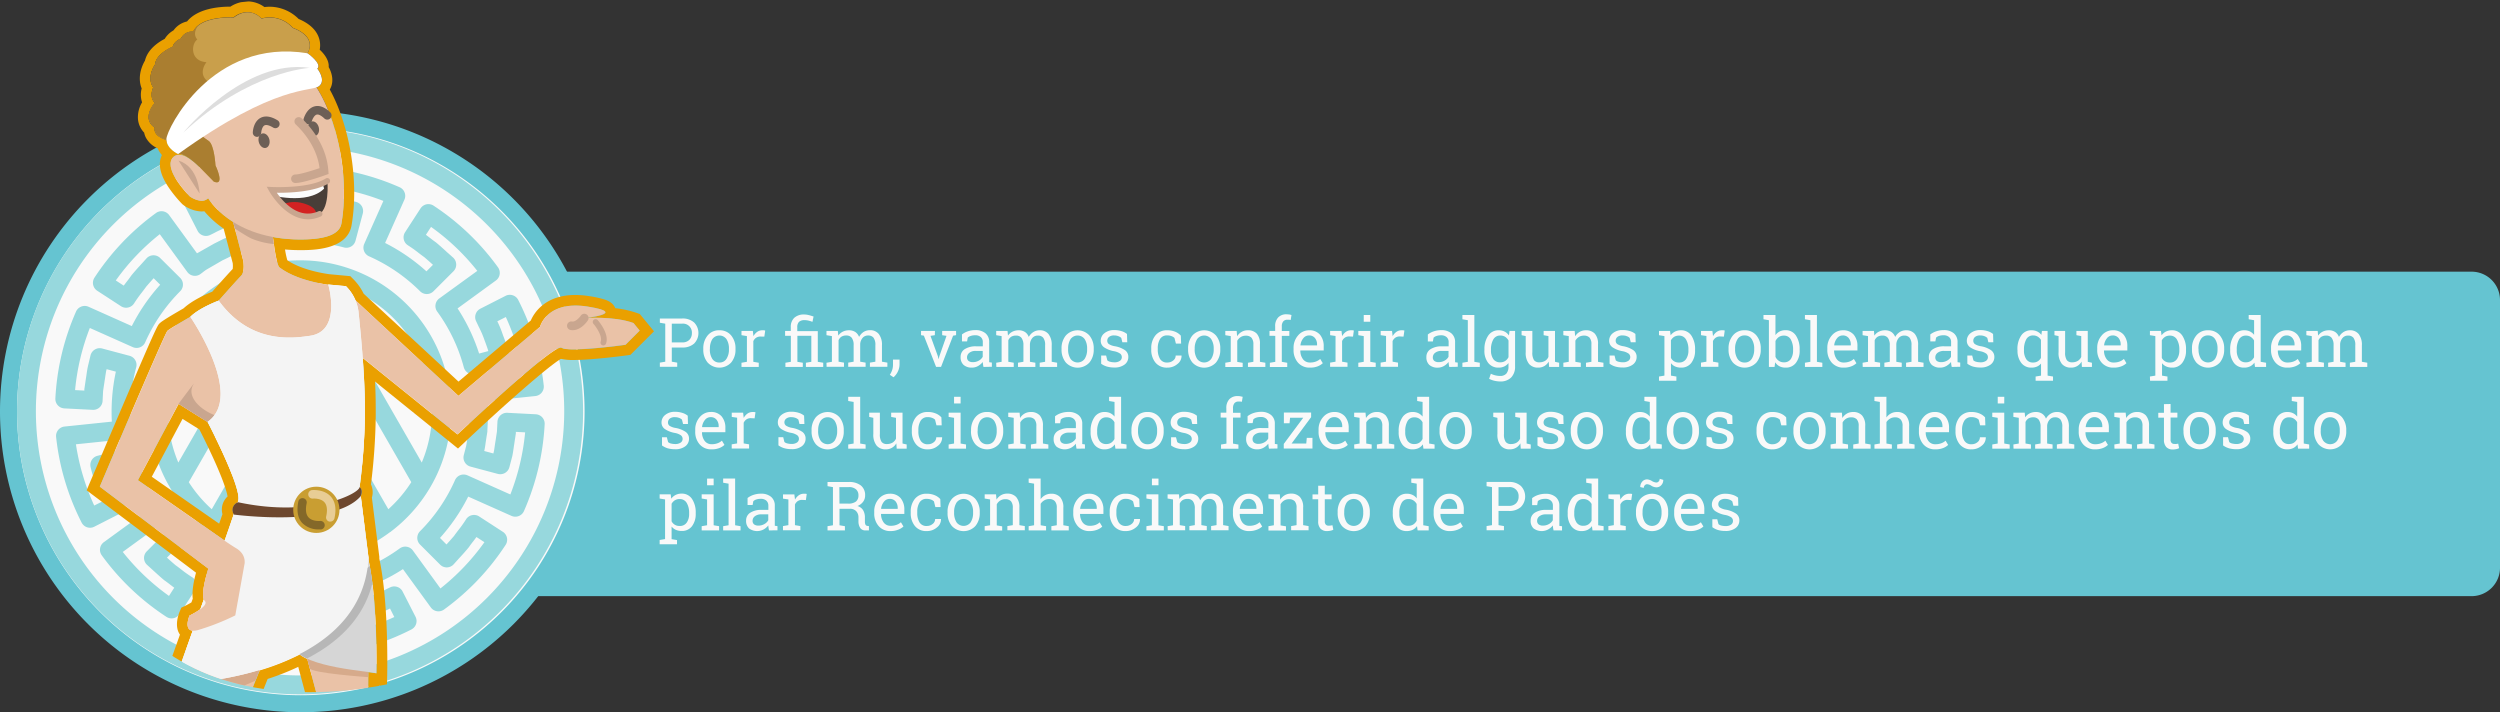 <svg id="Camada_1" data-name="Camada 1" xmlns="http://www.w3.org/2000/svg" xmlns:xlink="http://www.w3.org/1999/xlink" viewBox="0 0 881 251.02"><rect x="0" y="0" width="881" height="251.02" fill="#333333" stroke="none"/><defs><style>.cls-1{fill:none;}.cls-2{fill:#65c4d1;}.cls-3{fill:#f9f9f9;}.cls-4{fill:#97d8dd;}.cls-5{clip-path:url(#clip-path);}.cls-6{fill:#eaa000;}.cls-7{fill:#eac2a7;}.cls-8{fill:#c9a68f;}.cls-9{fill:#d6aa8b;}.cls-10{fill:#d6d6d6;}.cls-11{fill:#c99f4b;}.cls-12{fill:#6d5f56;}.cls-13{fill:#493e38;}.cls-14{clip-path:url(#clip-path-2);}.cls-15{fill:#fcfcfc;}.cls-16{fill:#d32222;}.cls-17{fill:#f4f4f4;}.cls-18{clip-path:url(#clip-path-3);}.cls-19{fill:#b7b7b7;}.cls-20{fill:#6d472e;}.cls-21{fill:#c99e32;}.cls-22{clip-path:url(#clip-path-4);}.cls-23{fill:#aa7e30;}.cls-24{fill:#fff;}.cls-25{fill:#ddd;}.cls-26{fill:#846829;}.cls-27{fill:#e8cd95;}</style><clipPath id="clip-path"><path class="cls-1" d="M240.19,117c0-70.11-80.8-122.8-153-116.46C14.73,6.88,15.41,40.76,15.41,110.88S36.5,243.93,109,243.93,240.19,187.09,240.19,117Z"/></clipPath><clipPath id="clip-path-2"><path class="cls-1" d="M95.75,66.9c-.24-.25,14.12.9,19.61-3.14,0,0,1.08,10.93-3.82,12.12S100.69,75.1,95.75,66.9Z"/></clipPath><clipPath id="clip-path-3"><path class="cls-1" d="M103.88,228.61c3.33,6.62,26.79,8,28.73,8.63,0,0,.61-26.57-3.13-41.49S103.88,228.61,103.88,228.61Z"/></clipPath><clipPath id="clip-path-4"><path class="cls-1" d="M75.36,64c4.13,1.71.57-5.71.57-5.71s-.39-7.43-2.5-8.7a30.14,30.14,0,0,1-4.59-3.75l10.57-7.24L108.3,18.78s4-5.56-5.14-9a10.86,10.86,0,0,0-11-3.28s-4-4.78-9.77-.39c0,0-11.62-.68-14.26,5a4.34,4.34,0,0,0-4.27,2.43s-2.43.92-2.89,2.89c0,0-5.88,2.31-6.24,6.23,0,0-3.21,4.5-.64,8.13,0,0-1.69,3.19.5,5.38,0,0-4.92,5.39,0,8.74,0,0-1.21,3.49,6,4.92l2.14,4.42s2-.94,8,5Z"/></clipPath></defs><title>6-intro</title><path class="cls-2" d="M871,210.08H182.84V95.74H871a10,10,0,0,1,10,10v94.34A10,10,0,0,1,871,210.08Z"/><path class="cls-3" d="M240.37,112.24a6,6,0,0,1,4.24,1.41,5.29,5.29,0,0,1,0,7.42,6,6,0,0,1-4.24,1.39h-3.63v5l1.91.33v1.48h-6.12v-1.48l1.91-.33V114.06l-1.91-.33v-1.49h7.84Zm-3.63,8.42h3.63a3.36,3.36,0,0,0,2.59-.93,3.31,3.31,0,0,0,.86-2.35,3.13,3.13,0,0,0-3.45-3.32h-3.63Z"/><path class="cls-3" d="M247.84,122.85a7,7,0,0,1,1.53-4.63,5.08,5.08,0,0,1,4.13-1.83,5.16,5.16,0,0,1,4.16,1.82,7,7,0,0,1,1.53,4.64v.26a6.92,6.92,0,0,1-1.53,4.64,5.66,5.66,0,0,1-8.29,0,6.91,6.91,0,0,1-1.53-4.63Zm2.31.26a6,6,0,0,0,.85,3.33,2.83,2.83,0,0,0,2.53,1.31,2.8,2.8,0,0,0,2.49-1.31,6,6,0,0,0,.86-3.33v-.26a6,6,0,0,0-.86-3.32,3.06,3.06,0,0,0-5,0,6.11,6.11,0,0,0-.84,3.32Z"/><path class="cls-3" d="M261.3,118.12v-1.49h4l.22,1.84a4.44,4.44,0,0,1,1.33-1.53,3.15,3.15,0,0,1,1.81-.55,5.46,5.46,0,0,1,.56,0l.44.09-.31,2.15L268,118.6a2.65,2.65,0,0,0-1.53.42,2.8,2.8,0,0,0-1,1.21v7.27l1.91.33v1.48H261.3v-1.48l1.91-.33v-9.06Z"/><path class="cls-3" d="M276.67,118.34v-1.71h2v-1.37A4.32,4.32,0,0,1,279.9,112a4.91,4.91,0,0,1,3.47-1.17,6.32,6.32,0,0,1,1.55.19c.52.12,1.11.3,1.78.52l-.39,1.88A11.36,11.36,0,0,0,285,113a5.8,5.8,0,0,0-1.44-.18,2.77,2.77,0,0,0-2,.61,2.59,2.59,0,0,0-.6,1.88v1.37h7.23V127.5l1.91.33v1.48H284v-1.48l1.91-.33v-9.16H281v9.16l1.91.33v1.48h-6.13v-1.48l1.91-.33v-9.16Z"/><path class="cls-3" d="M291.25,127.83l1.91-.33v-9.06l-1.91-.32v-1.49h4l.16,1.65a4,4,0,0,1,1.57-1.39,4.78,4.78,0,0,1,2.22-.5,4,4,0,0,1,2.18.59,3.55,3.55,0,0,1,1.36,1.76A4.74,4.74,0,0,1,304.3,117a4.12,4.12,0,0,1,2.3-.64,3.82,3.82,0,0,1,3.07,1.33,6.09,6.09,0,0,1,1.13,4v5.77l1.91.33v1.48h-6.15v-1.48l1.92-.33v-5.8a4.2,4.2,0,0,0-.65-2.65,2.34,2.34,0,0,0-1.91-.78,2.43,2.43,0,0,0-1.94.85,3.68,3.68,0,0,0-.85,2.14v6.24l1.91.33v1.48h-6.13v-1.48l1.91-.33v-5.8a4.19,4.19,0,0,0-.66-2.61,2.31,2.31,0,0,0-1.92-.82,3.15,3.15,0,0,0-1.73.43,2.83,2.83,0,0,0-1,1.22v7.58l1.91.33v1.48h-6.13Z"/><path class="cls-3" d="M317,128.46a5.83,5.83,0,0,1-.57,2.41,6,6,0,0,1-1.55,2.08l-1.3-.87a7,7,0,0,0,.83-1.72,5.94,5.94,0,0,0,.28-1.86v-1.78H317Z"/><path class="cls-3" d="M329.43,118.12l-1.53.23,2.62,7.22.21.91h.07l.22-.91,2.53-7.22-1.53-.23v-1.49h4.9v1.49l-1.05.17-4.25,11h-1.75l-4.3-11-1-.17v-1.49h4.9Z"/><path class="cls-3" d="M346.57,129.31c-.07-.35-.12-.65-.16-.93a7.58,7.58,0,0,1-.08-.82,5.79,5.79,0,0,1-1.67,1.43,4.36,4.36,0,0,1-2.14.56,4.25,4.25,0,0,1-3-1,3.57,3.57,0,0,1-1-2.73,3.15,3.15,0,0,1,1.45-2.78,7.16,7.16,0,0,1,4-1h2.37v-1.48a2.27,2.27,0,0,0-.7-1.76,2.79,2.79,0,0,0-2-.65,4.72,4.72,0,0,0-1.52.22,2.88,2.88,0,0,0-1.08.61l-.24,1.34H339v-2.46a6.8,6.8,0,0,1,2.09-1.11,8.23,8.23,0,0,1,2.68-.42,5.34,5.34,0,0,1,3.49,1.1,3.87,3.87,0,0,1,1.33,3.16v6.1c0,.17,0,.33,0,.48a3.59,3.59,0,0,0,0,.47l.94.13v1.48Zm-3.71-1.69a4.12,4.12,0,0,0,2.1-.55,3.39,3.39,0,0,0,1.35-1.33v-2.08h-2.46a3.49,3.49,0,0,0-2.24.66,2,2,0,0,0-.83,1.59,1.59,1.59,0,0,0,.52,1.27A2.36,2.36,0,0,0,342.86,127.62Z"/><path class="cls-3" d="M351.06,127.83l1.91-.33v-9.06l-1.91-.32v-1.49h4l.15,1.65a4,4,0,0,1,1.57-1.39,4.78,4.78,0,0,1,2.22-.5,4,4,0,0,1,2.18.59,3.55,3.55,0,0,1,1.36,1.76,4.68,4.68,0,0,1,1.59-1.71,4.07,4.07,0,0,1,2.29-.64,3.82,3.82,0,0,1,3.07,1.33,6.09,6.09,0,0,1,1.13,4v5.77l1.91.33v1.48h-6.14v-1.48l1.91-.33v-5.8a4.2,4.2,0,0,0-.65-2.65,2.33,2.33,0,0,0-1.91-.78,2.43,2.43,0,0,0-1.94.85,3.75,3.75,0,0,0-.85,2.14v6.24l1.91.33v1.48h-6.12v-1.48l1.91-.33v-5.8a4.19,4.19,0,0,0-.67-2.61,2.3,2.3,0,0,0-1.91-.82,3.18,3.18,0,0,0-1.74.43,2.83,2.83,0,0,0-1,1.22v7.58l1.91.33v1.48h-6.13Z"/><path class="cls-3" d="M374.09,122.85a7,7,0,0,1,1.52-4.63,5.62,5.62,0,0,1,8.29,0,7,7,0,0,1,1.53,4.64v.26a7,7,0,0,1-1.52,4.64,5.67,5.67,0,0,1-8.3,0,7,7,0,0,1-1.52-4.63Zm2.31.26a6,6,0,0,0,.85,3.33,3.06,3.06,0,0,0,5,0,6,6,0,0,0,.85-3.33v-.26a6,6,0,0,0-.85-3.32,3.06,3.06,0,0,0-5,0,6.11,6.11,0,0,0-.84,3.32Z"/><path class="cls-3" d="M397.24,120.61h-1.73l-.37-1.52a3.14,3.14,0,0,0-1.07-.64,4,4,0,0,0-1.44-.24,2.67,2.67,0,0,0-1.83.54,1.68,1.68,0,0,0-.6,1.3,1.45,1.45,0,0,0,.53,1.18,5.5,5.5,0,0,0,2.14.78,9.15,9.15,0,0,1,3.58,1.4,2.82,2.82,0,0,1,1.17,2.37,3.27,3.27,0,0,1-1.37,2.73,5.68,5.68,0,0,1-3.56,1,9.35,9.35,0,0,1-2.59-.33,6.81,6.81,0,0,1-2.05-1l0-2.89h1.74l.43,1.7a2.36,2.36,0,0,0,1.09.52,5.9,5.9,0,0,0,1.4.17,3.25,3.25,0,0,0,1.92-.5,1.53,1.53,0,0,0,.7-1.31,1.57,1.57,0,0,0-.58-1.25,5.56,5.56,0,0,0-2.2-.86,9.08,9.08,0,0,1-3.48-1.37,2.75,2.75,0,0,1-1.17-2.34,3.32,3.32,0,0,1,1.32-2.64,5.24,5.24,0,0,1,3.43-1.09,8.34,8.34,0,0,1,2.59.38,5.55,5.55,0,0,1,1.91,1Z"/><path class="cls-3" d="M411.44,127.75a3.13,3.13,0,0,0,2-.71,2.16,2.16,0,0,0,.87-1.74h2.07l0,.07a3.56,3.56,0,0,1-1.46,2.91,5.32,5.32,0,0,1-3.53,1.27,5.12,5.12,0,0,1-4.23-1.8,7,7,0,0,1-1.46-4.54v-.49a7,7,0,0,1,1.47-4.52,5.12,5.12,0,0,1,4.22-1.81,7,7,0,0,1,2.73.51,5.38,5.38,0,0,1,2,1.38l.11,2.81h-1.84l-.51-2a2.87,2.87,0,0,0-1.05-.64,3.9,3.9,0,0,0-1.45-.25,2.79,2.79,0,0,0-2.6,1.31,6.14,6.14,0,0,0-.78,3.2v.49a6.27,6.27,0,0,0,.77,3.24A2.79,2.79,0,0,0,411.44,127.75Z"/><path class="cls-3" d="M418.69,122.85a7,7,0,0,1,1.52-4.63,5.62,5.62,0,0,1,8.29,0,7,7,0,0,1,1.53,4.64v.26a6.92,6.92,0,0,1-1.52,4.64,5.67,5.67,0,0,1-8.3,0,7,7,0,0,1-1.52-4.63Zm2.31.26a6,6,0,0,0,.85,3.33,3.06,3.06,0,0,0,5,0,6,6,0,0,0,.86-3.33v-.26a6,6,0,0,0-.86-3.32,3.06,3.06,0,0,0-5,0,6.11,6.11,0,0,0-.84,3.32Z"/><path class="cls-3" d="M431.8,127.83l1.91-.33v-9.06l-1.91-.32v-1.49h4l.16,1.88a4.56,4.56,0,0,1,1.59-1.56,4.22,4.22,0,0,1,2.17-.56,4.15,4.15,0,0,1,3.18,1.2A5.29,5.29,0,0,1,444,121.3v6.2l1.91.33v1.48h-6.13v-1.48l1.91-.33v-6.15A3.44,3.44,0,0,0,441,119a2.64,2.64,0,0,0-2-.7,3.25,3.25,0,0,0-1.76.48,3.52,3.52,0,0,0-1.23,1.31v7.44l1.91.33v1.48H431.8Z"/><path class="cls-3" d="M447.37,118.34v-1.71h2V115a4.33,4.33,0,0,1,1.06-3.13,3.88,3.88,0,0,1,3-1.11,5.49,5.49,0,0,1,.8.06c.27,0,.57.11.89.19l-.28,1.75-.51-.08a6.08,6.08,0,0,0-.61,0,1.84,1.84,0,0,0-1.51.6,2.7,2.7,0,0,0-.5,1.75v1.61h2.65v1.71h-2.65v9.16l1.91.33v1.48h-6.12v-1.48l1.91-.33v-9.16Z"/><path class="cls-3" d="M461.63,129.55a5.35,5.35,0,0,1-4.22-1.76,6.66,6.66,0,0,1-1.56-4.58v-.51a6.52,6.52,0,0,1,1.61-4.51,5,5,0,0,1,3.82-1.8,4.81,4.81,0,0,1,3.87,1.55,6.15,6.15,0,0,1,1.32,4.13v1.44h-8.23l0,.06a5,5,0,0,0,.92,3,3,3,0,0,0,2.5,1.18,5.61,5.61,0,0,0,2.05-.34,4.53,4.53,0,0,0,1.53-.92l.91,1.5a5.63,5.63,0,0,1-1.8,1.11A7.25,7.25,0,0,1,461.63,129.55Zm-.35-11.34a2.49,2.49,0,0,0-2,1,4.56,4.56,0,0,0-1,2.45l0,.06h5.85v-.3a3.52,3.52,0,0,0-.73-2.28A2.57,2.57,0,0,0,461.28,118.21Z"/><path class="cls-3" d="M468.74,118.12v-1.49h4l.23,1.84a4.44,4.44,0,0,1,1.33-1.53,3.12,3.12,0,0,1,1.81-.55,5.28,5.28,0,0,1,.55,0l.44.09-.3,2.15-1.31-.07a2.68,2.68,0,0,0-1.54.42,2.85,2.85,0,0,0-1,1.21v7.27l1.91.33v1.48h-6.13v-1.48l1.91-.33v-9.06Z"/><path class="cls-3" d="M478.67,127.83l1.91-.33v-9.06l-1.91-.32v-1.49h4.22V127.5l1.91.33v1.48h-6.13Zm4.22-14.45h-2.31V111h2.31Z"/><path class="cls-3" d="M486.55,118.12v-1.49h4l.22,1.84a4.44,4.44,0,0,1,1.33-1.53,3.15,3.15,0,0,1,1.81-.55c.18,0,.36,0,.56,0l.44.09-.31,2.15-1.31-.07a2.71,2.71,0,0,0-1.54.42,2.85,2.85,0,0,0-1,1.21v7.27l1.91.33v1.48h-6.13v-1.48l1.91-.33v-9.06Z"/><path class="cls-3" d="M510.72,129.31c-.07-.35-.13-.65-.17-.93s-.06-.55-.08-.82A5.54,5.54,0,0,1,508.8,129a4.36,4.36,0,0,1-2.14.56,4.27,4.27,0,0,1-3-1,3.57,3.57,0,0,1-1-2.73,3.16,3.16,0,0,1,1.46-2.78,7.13,7.13,0,0,1,4-1h2.38v-1.48a2.27,2.27,0,0,0-.7-1.76,2.79,2.79,0,0,0-2-.65,4.75,4.75,0,0,0-1.53.22,2.84,2.84,0,0,0-1.07.61l-.25,1.34h-1.78v-2.46a7,7,0,0,1,2.1-1.11,8.21,8.21,0,0,1,2.67-.42,5.32,5.32,0,0,1,3.49,1.1,3.88,3.88,0,0,1,1.34,3.16v6.58l0,.47.94.13v1.48ZM507,127.62a4.07,4.07,0,0,0,2.1-.55,3.42,3.42,0,0,0,1.36-1.33v-2.08H508a3.52,3.52,0,0,0-2.25.66,2,2,0,0,0-.82,1.59,1.59,1.59,0,0,0,.51,1.27A2.4,2.4,0,0,0,507,127.62Z"/><path class="cls-3" d="M515.35,112.51V111h4.21V127.5l1.92.33v1.48h-6.13v-1.48l1.91-.33V112.84Z"/><path class="cls-3" d="M523.12,123.2a8.31,8.31,0,0,1,1.33-4.93,4.29,4.29,0,0,1,3.69-1.88,4.52,4.52,0,0,1,2.1.47,4.09,4.09,0,0,1,1.51,1.36l.21-1.59h1.95v12.51a5.36,5.36,0,0,1-1.37,3.88,5.21,5.21,0,0,1-3.9,1.41,9.25,9.25,0,0,1-2-.25,7.74,7.74,0,0,1-1.87-.69l.6-1.79a7.23,7.23,0,0,0,1.52.56,6.92,6.92,0,0,0,1.71.22,2.81,2.81,0,0,0,2.27-.86,3.8,3.8,0,0,0,.72-2.48v-1.2a4,4,0,0,1-1.49,1.2,4.51,4.51,0,0,1-2,.41,4.43,4.43,0,0,1-3.67-1.68,6.93,6.93,0,0,1-1.33-4.42Zm2.3.25a5.28,5.28,0,0,0,.81,3.07,2.81,2.81,0,0,0,2.46,1.16,3,3,0,0,0,1.75-.48,3.48,3.48,0,0,0,1.16-1.34V120a3.62,3.62,0,0,0-1.16-1.29,3.1,3.1,0,0,0-1.72-.47,2.71,2.71,0,0,0-2.48,1.38,7,7,0,0,0-.82,3.55Z"/><path class="cls-3" d="M545.76,127.43a4.3,4.3,0,0,1-1.54,1.57,4.23,4.23,0,0,1-2.18.55,4.06,4.06,0,0,1-3.22-1.32,6.17,6.17,0,0,1-1.16-4.13v-5.66l-1.45-.32v-1.49H540v7.5a4.81,4.81,0,0,0,.59,2.79,2.25,2.25,0,0,0,1.87.76,3.79,3.79,0,0,0,2-.5,3,3,0,0,0,1.21-1.41v-7.33l-1.69-.32v-1.49h4V127.5l1.46.33v1.48h-3.53Z"/><path class="cls-3" d="M550.92,127.83l1.91-.33v-9.06l-1.91-.32v-1.49h4l.16,1.88a4.56,4.56,0,0,1,1.59-1.56,4.25,4.25,0,0,1,2.17-.56,4.15,4.15,0,0,1,3.18,1.2,5.29,5.29,0,0,1,1.12,3.71v6.2l1.91.33v1.48H558.9v-1.48l1.91-.33v-6.15a3.44,3.44,0,0,0-.66-2.38,2.64,2.64,0,0,0-2-.7,3.25,3.25,0,0,0-1.76.48,3.61,3.61,0,0,0-1.23,1.31v7.44l1.91.33v1.48h-6.13Z"/><path class="cls-3" d="M576.41,120.61h-1.73l-.38-1.52a3,3,0,0,0-1.06-.64,4.06,4.06,0,0,0-1.44-.24,2.67,2.67,0,0,0-1.83.54,1.68,1.68,0,0,0-.6,1.3,1.45,1.45,0,0,0,.53,1.18A5.44,5.44,0,0,0,572,122a9.28,9.28,0,0,1,3.58,1.4,2.82,2.82,0,0,1,1.17,2.37,3.27,3.27,0,0,1-1.37,2.73,5.69,5.69,0,0,1-3.57,1,9.41,9.41,0,0,1-2.59-.33,6.92,6.92,0,0,1-2-1v-2.89h1.74l.43,1.7a2.37,2.37,0,0,0,1.08.52,6,6,0,0,0,1.4.17,3.28,3.28,0,0,0,1.93-.5,1.53,1.53,0,0,0,.7-1.31,1.57,1.57,0,0,0-.58-1.25,5.56,5.56,0,0,0-2.2-.86,9.08,9.08,0,0,1-3.48-1.37,2.75,2.75,0,0,1-1.17-2.34,3.32,3.32,0,0,1,1.32-2.64,5.24,5.24,0,0,1,3.43-1.09,8.34,8.34,0,0,1,2.59.38,5.55,5.55,0,0,1,1.91,1Z"/><path class="cls-3" d="M584.63,132.69l1.91-.32V118.44l-1.91-.32v-1.49h3.89l.21,1.54a4.33,4.33,0,0,1,1.54-1.32,4.7,4.7,0,0,1,2.1-.46,4.25,4.25,0,0,1,3.67,1.87,8.49,8.49,0,0,1,1.3,4.94v.25a7,7,0,0,1-1.31,4.42,4.34,4.34,0,0,1-3.62,1.68,5.08,5.08,0,0,1-2.06-.39,3.88,3.88,0,0,1-1.5-1.17v4.38l1.91.32v1.49h-6.13ZM595,123.2a6.76,6.76,0,0,0-.84-3.55,2.75,2.75,0,0,0-2.51-1.38,3.15,3.15,0,0,0-1.69.44,3.41,3.41,0,0,0-1.13,1.22v6.18a3,3,0,0,0,2.84,1.64,2.84,2.84,0,0,0,2.49-1.2,5.26,5.26,0,0,0,.84-3.1Z"/><path class="cls-3" d="M599.44,118.12v-1.49h4l.23,1.84a4.34,4.34,0,0,1,1.33-1.53,3.12,3.12,0,0,1,1.81-.55,5.28,5.28,0,0,1,.55,0l.44.09-.3,2.15-1.32-.07a2.67,2.67,0,0,0-1.53.42,2.85,2.85,0,0,0-1,1.21v7.27l1.91.33v1.48h-6.13v-1.48l1.91-.33v-9.06Z"/><path class="cls-3" d="M609.14,122.85a7,7,0,0,1,1.53-4.63,5.08,5.08,0,0,1,4.13-1.83,5.16,5.16,0,0,1,4.16,1.82,7,7,0,0,1,1.53,4.64v.26a6.92,6.92,0,0,1-1.53,4.64,5.66,5.66,0,0,1-8.29,0,6.91,6.91,0,0,1-1.53-4.63Zm2.31.26a6,6,0,0,0,.85,3.33,2.83,2.83,0,0,0,2.53,1.31,2.8,2.8,0,0,0,2.49-1.31,6,6,0,0,0,.86-3.33v-.26a6,6,0,0,0-.86-3.32,2.81,2.81,0,0,0-2.52-1.32,2.77,2.77,0,0,0-2.5,1.32,6,6,0,0,0-.85,3.32Z"/><path class="cls-3" d="M634.2,123.45a6.94,6.94,0,0,1-1.32,4.42,4.36,4.36,0,0,1-3.63,1.68,4.55,4.55,0,0,1-2.15-.47,4.09,4.09,0,0,1-1.53-1.4l-.21,1.63h-2V112.84l-1.91-.33V111h4.22v7.1a4.06,4.06,0,0,1,1.48-1.29,4.51,4.51,0,0,1,2.07-.45,4.23,4.23,0,0,1,3.66,1.88,8.46,8.46,0,0,1,1.31,4.93Zm-2.32-.25a7,7,0,0,0-.8-3.56,2.63,2.63,0,0,0-2.44-1.37,3.08,3.08,0,0,0-1.8.51,3.78,3.78,0,0,0-1.16,1.39v5.6a3.57,3.57,0,0,0,1.18,1.39,3,3,0,0,0,1.81.52,2.75,2.75,0,0,0,2.42-1.16,5.44,5.44,0,0,0,.79-3.07Z"/><path class="cls-3" d="M636.06,112.51V111h4.22V127.5l1.91.33v1.48h-6.13v-1.48l1.91-.33V112.84Z"/><path class="cls-3" d="M649.73,129.55a5.35,5.35,0,0,1-4.22-1.76,6.66,6.66,0,0,1-1.56-4.58v-.51a6.48,6.48,0,0,1,1.61-4.51,5,5,0,0,1,3.81-1.8,4.82,4.82,0,0,1,3.88,1.55,6.14,6.14,0,0,1,1.31,4.13v1.44h-8.22l0,.06a5.07,5.07,0,0,0,.93,3,2.93,2.93,0,0,0,2.5,1.18,5.61,5.61,0,0,0,2-.34,4.53,4.53,0,0,0,1.53-.92l.9,1.5a5.42,5.42,0,0,1-1.8,1.11A7.16,7.16,0,0,1,649.73,129.55Zm-.36-11.34a2.52,2.52,0,0,0-2,1,4.63,4.63,0,0,0-1,2.45l0,.06h5.85v-.3a3.58,3.58,0,0,0-.73-2.28A2.58,2.58,0,0,0,649.37,118.21Z"/><path class="cls-3" d="M656.38,127.83l1.91-.33v-9.06l-1.91-.32v-1.49h4l.15,1.65a4,4,0,0,1,1.57-1.39,4.78,4.78,0,0,1,2.22-.5,4,4,0,0,1,2.18.59,3.55,3.55,0,0,1,1.36,1.76,4.68,4.68,0,0,1,1.59-1.71,4.07,4.07,0,0,1,2.29-.64,3.82,3.82,0,0,1,3.07,1.33,6.09,6.09,0,0,1,1.13,4v5.77l1.91.33v1.48H671.7v-1.48l1.91-.33v-5.8a4.2,4.2,0,0,0-.65-2.65,2.33,2.33,0,0,0-1.91-.78,2.43,2.43,0,0,0-1.94.85,3.75,3.75,0,0,0-.85,2.14v6.24l1.91.33v1.48h-6.12v-1.48l1.91-.33v-5.8a4.19,4.19,0,0,0-.67-2.61,2.3,2.3,0,0,0-1.91-.82,3.18,3.18,0,0,0-1.74.43,2.83,2.83,0,0,0-1,1.22v7.58l1.91.33v1.48h-6.13Z"/><path class="cls-3" d="M687.79,129.31c-.07-.35-.13-.65-.17-.93s-.06-.55-.08-.82a5.54,5.54,0,0,1-1.67,1.43,4.36,4.36,0,0,1-2.14.56,4.27,4.27,0,0,1-3-1,3.57,3.57,0,0,1-1-2.73,3.16,3.16,0,0,1,1.46-2.78,7.13,7.13,0,0,1,4-1h2.38v-1.48a2.27,2.27,0,0,0-.7-1.76,2.79,2.79,0,0,0-2-.65,4.75,4.75,0,0,0-1.53.22,2.84,2.84,0,0,0-1.07.61l-.25,1.34h-1.78v-2.46a7,7,0,0,1,2.1-1.11,8.21,8.21,0,0,1,2.67-.42,5.32,5.32,0,0,1,3.49,1.1,3.88,3.88,0,0,1,1.34,3.16v6.58l0,.47.94.13v1.48Zm-3.72-1.69a4.07,4.07,0,0,0,2.1-.55,3.42,3.42,0,0,0,1.36-1.33v-2.08h-2.46a3.52,3.52,0,0,0-2.25.66,2,2,0,0,0-.82,1.59,1.59,1.59,0,0,0,.51,1.27A2.4,2.4,0,0,0,684.07,127.62Z"/><path class="cls-3" d="M702.44,120.61H700.7l-.37-1.52a3.1,3.1,0,0,0-1.06-.64,4.12,4.12,0,0,0-1.45-.24,2.67,2.67,0,0,0-1.83.54,1.68,1.68,0,0,0-.6,1.3,1.45,1.45,0,0,0,.53,1.18,5.5,5.5,0,0,0,2.14.78,9.15,9.15,0,0,1,3.58,1.4,2.82,2.82,0,0,1,1.17,2.37,3.26,3.26,0,0,1-1.36,2.73,5.69,5.69,0,0,1-3.57,1,9.35,9.35,0,0,1-2.59-.33,6.81,6.81,0,0,1-2-1v-2.89H695l.43,1.7a2.36,2.36,0,0,0,1.09.52,5.9,5.9,0,0,0,1.4.17,3.3,3.3,0,0,0,1.93-.5,1.54,1.54,0,0,0,.69-1.31,1.57,1.57,0,0,0-.58-1.25,5.5,5.5,0,0,0-2.19-.86,9.21,9.21,0,0,1-3.49-1.37,2.75,2.75,0,0,1-1.17-2.34,3.32,3.32,0,0,1,1.32-2.64,5.24,5.24,0,0,1,3.43-1.09,8.34,8.34,0,0,1,2.59.38,5.55,5.55,0,0,1,1.91,1Z"/><path class="cls-3" d="M710.94,123.2a8.46,8.46,0,0,1,1.31-4.93,4.2,4.2,0,0,1,3.65-1.88,4.5,4.5,0,0,1,2,.42,4.1,4.1,0,0,1,1.48,1.21l.19-1.39h2v15.74l1.91.32v1.49h-6.13v-1.49l1.91-.32v-4.26a3.92,3.92,0,0,1-1.45,1.08,4.77,4.77,0,0,1-1.9.36,4.34,4.34,0,0,1-3.63-1.68,7,7,0,0,1-1.31-4.42Zm2.31.25a5.5,5.5,0,0,0,.79,3.11,2.7,2.7,0,0,0,2.42,1.19,3.05,3.05,0,0,0,1.64-.42,3.44,3.44,0,0,0,1.13-1.2v-6.36a3.55,3.55,0,0,0-1.14-1.14,3,3,0,0,0-1.6-.42,2.64,2.64,0,0,0-2.45,1.4,7.31,7.31,0,0,0-.79,3.59Z"/><path class="cls-3" d="M733.54,127.43a4.11,4.11,0,0,1-3.72,2.12,4.06,4.06,0,0,1-3.22-1.32,6.17,6.17,0,0,1-1.16-4.13v-5.66l-1.45-.32v-1.49h3.76v7.5a4.72,4.72,0,0,0,.6,2.79,2.23,2.23,0,0,0,1.86.76,3.79,3.79,0,0,0,2-.5,3.12,3.12,0,0,0,1.22-1.41v-7.33l-1.7-.32v-1.49h4V127.5l1.46.33v1.48h-3.53Z"/><path class="cls-3" d="M744.83,129.55a5.33,5.33,0,0,1-4.21-1.76,6.66,6.66,0,0,1-1.56-4.58v-.51a6.48,6.48,0,0,1,1.61-4.51,5,5,0,0,1,3.81-1.8,4.82,4.82,0,0,1,3.88,1.55,6.2,6.2,0,0,1,1.31,4.13v1.44h-8.22l0,.06a5,5,0,0,0,.93,3,2.92,2.92,0,0,0,2.49,1.18,5.63,5.63,0,0,0,2.06-.34,4.53,4.53,0,0,0,1.53-.92l.9,1.5a5.42,5.42,0,0,1-1.8,1.11A7.18,7.18,0,0,1,744.83,129.55Zm-.35-11.34a2.52,2.52,0,0,0-2,1,4.72,4.72,0,0,0-1,2.45l0,.06h5.85v-.3a3.58,3.58,0,0,0-.73-2.28A2.59,2.59,0,0,0,744.48,118.21Z"/><path class="cls-3" d="M757.63,132.69l1.91-.32V118.44l-1.91-.32v-1.49h3.89l.21,1.54a4.42,4.42,0,0,1,1.54-1.32,4.71,4.71,0,0,1,2.11-.46,4.22,4.22,0,0,1,3.66,1.87,8.49,8.49,0,0,1,1.31,4.94v.25a6.94,6.94,0,0,1-1.32,4.42,4.33,4.33,0,0,1-3.62,1.68,5,5,0,0,1-2-.39,3.91,3.91,0,0,1-1.51-1.17v4.38l1.91.32v1.49h-6.13ZM768,123.2a6.76,6.76,0,0,0-.85-3.55,2.75,2.75,0,0,0-2.51-1.38,3.14,3.14,0,0,0-1.68.44,3.43,3.43,0,0,0-1.14,1.22v6.18a3,3,0,0,0,2.85,1.64,2.84,2.84,0,0,0,2.48-1.2,5.26,5.26,0,0,0,.85-3.1Z"/><path class="cls-3" d="M772.46,122.85a6.94,6.94,0,0,1,1.52-4.63,5.09,5.09,0,0,1,4.14-1.83,5.14,5.14,0,0,1,4.15,1.82,7,7,0,0,1,1.53,4.64v.26a7,7,0,0,1-1.52,4.64,5.67,5.67,0,0,1-8.3,0,6.91,6.91,0,0,1-1.52-4.63Zm2.3.26a6.1,6.1,0,0,0,.85,3.33,3.07,3.07,0,0,0,5,0,6,6,0,0,0,.85-3.33v-.26a6,6,0,0,0-.85-3.32,2.82,2.82,0,0,0-2.52-1.32,2.78,2.78,0,0,0-2.51,1.32,6.11,6.11,0,0,0-.85,3.32Z"/><path class="cls-3" d="M794.45,127.8a4.15,4.15,0,0,1-1.52,1.31,4.55,4.55,0,0,1-2.08.44,4.33,4.33,0,0,1-3.62-1.68,7,7,0,0,1-1.31-4.42v-.25a8.46,8.46,0,0,1,1.31-4.93,4.19,4.19,0,0,1,3.65-1.88,4.44,4.44,0,0,1,2,.42,4.06,4.06,0,0,1,1.47,1.2v-5.17l-1.91-.33V111h4.22V127.5l1.91.33v1.48h-3.91Zm-6.22-4.35a5.44,5.44,0,0,0,.78,3.07,2.75,2.75,0,0,0,2.43,1.16,3,3,0,0,0,1.73-.47,3.49,3.49,0,0,0,1.16-1.32V120a3.44,3.44,0,0,0-1.16-1.26,3,3,0,0,0-1.71-.47,2.63,2.63,0,0,0-2.44,1.37,7,7,0,0,0-.79,3.56Z"/><path class="cls-3" d="M806.1,129.55a5.32,5.32,0,0,1-4.21-1.76,6.62,6.62,0,0,1-1.57-4.58v-.51a6.52,6.52,0,0,1,1.61-4.51,5,5,0,0,1,3.82-1.8,4.81,4.81,0,0,1,3.87,1.55,6.15,6.15,0,0,1,1.32,4.13v1.44h-8.23l0,.06a5,5,0,0,0,.92,3,3,3,0,0,0,2.5,1.18,5.67,5.67,0,0,0,2.06-.34,4.53,4.53,0,0,0,1.53-.92l.9,1.5a5.42,5.42,0,0,1-1.8,1.11A7.21,7.21,0,0,1,806.1,129.55Zm-.35-11.34a2.5,2.5,0,0,0-2,1,4.64,4.64,0,0,0-1,2.45l0,.06h5.85v-.3a3.52,3.52,0,0,0-.73-2.28A2.57,2.57,0,0,0,805.75,118.21Z"/><path class="cls-3" d="M812.76,127.83l1.91-.33v-9.06l-1.91-.32v-1.49h4l.15,1.65a4.12,4.12,0,0,1,1.57-1.39,4.82,4.82,0,0,1,2.23-.5,3.91,3.91,0,0,1,2.17.59,3.57,3.57,0,0,1,1.37,1.76,4.65,4.65,0,0,1,1.58-1.71,4.1,4.1,0,0,1,2.3-.64,3.84,3.84,0,0,1,3.07,1.33,6.09,6.09,0,0,1,1.12,4v5.77l1.91.33v1.48h-6.14v-1.48l1.91-.33v-5.8a4.2,4.2,0,0,0-.64-2.65,2.34,2.34,0,0,0-1.91-.78,2.42,2.42,0,0,0-1.94.85,3.68,3.68,0,0,0-.85,2.14v6.24l1.91.33v1.48h-6.13v-1.48l1.91-.33v-5.8a4.19,4.19,0,0,0-.66-2.61,2.31,2.31,0,0,0-1.92-.82,3.15,3.15,0,0,0-1.73.43,2.76,2.76,0,0,0-1,1.22v7.58l1.91.33v1.48h-6.13Z"/><path class="cls-3" d="M242.44,149.41h-1.73l-.38-1.52a3,3,0,0,0-1.06-.64,4.12,4.12,0,0,0-1.45-.24,2.67,2.67,0,0,0-1.83.54,1.71,1.71,0,0,0-.59,1.3,1.44,1.44,0,0,0,.52,1.18,5.57,5.57,0,0,0,2.15.78,9.16,9.16,0,0,1,3.57,1.4,2.82,2.82,0,0,1,1.17,2.37,3.27,3.27,0,0,1-1.36,2.73,5.69,5.69,0,0,1-3.57,1,9.41,9.41,0,0,1-2.59-.33,6.92,6.92,0,0,1-2-1v-2.89H235l.44,1.7a2.28,2.28,0,0,0,1.08.52,6,6,0,0,0,1.4.17,3.3,3.3,0,0,0,1.93-.5,1.55,1.55,0,0,0,.7-1.31,1.6,1.6,0,0,0-.58-1.25,5.56,5.56,0,0,0-2.2-.86,9.08,9.08,0,0,1-3.48-1.37,2.75,2.75,0,0,1-1.17-2.34,3.32,3.32,0,0,1,1.32-2.64,5.21,5.21,0,0,1,3.42-1.09,8.3,8.3,0,0,1,2.59.38,5.46,5.46,0,0,1,1.91,1Z"/><path class="cls-3" d="M250.76,158.35a5.32,5.32,0,0,1-4.21-1.76A6.62,6.62,0,0,1,245,152v-.51a6.52,6.52,0,0,1,1.61-4.51,5,5,0,0,1,3.82-1.8,4.81,4.81,0,0,1,3.87,1.55,6.15,6.15,0,0,1,1.32,4.13v1.44h-8.23l0,.06a5,5,0,0,0,.92,3,3,3,0,0,0,2.5,1.18,5.67,5.67,0,0,0,2.06-.34,4.53,4.53,0,0,0,1.53-.92l.9,1.5a5.42,5.42,0,0,1-1.8,1.11A7.21,7.21,0,0,1,250.76,158.35ZM250.41,147a2.52,2.52,0,0,0-2,1,4.64,4.64,0,0,0-1,2.45l0,.06h5.85v-.3a3.52,3.52,0,0,0-.73-2.28A2.57,2.57,0,0,0,250.41,147Z"/><path class="cls-3" d="M257.87,146.92v-1.49h4l.22,1.84a4.44,4.44,0,0,1,1.33-1.53,3.15,3.15,0,0,1,1.81-.55c.18,0,.36,0,.56,0l.44.09-.31,2.15-1.31-.07a2.71,2.71,0,0,0-1.54.42,2.85,2.85,0,0,0-1,1.21v7.27l1.91.33v1.48h-6.13v-1.48l1.91-.33v-9.06Z"/><path class="cls-3" d="M283.47,149.41h-1.74l-.37-1.52a3.1,3.1,0,0,0-1.06-.64,4.12,4.12,0,0,0-1.45-.24,2.67,2.67,0,0,0-1.83.54,1.68,1.68,0,0,0-.6,1.3A1.45,1.45,0,0,0,277,150a5.5,5.5,0,0,0,2.15.78,9.16,9.16,0,0,1,3.57,1.4,2.82,2.82,0,0,1,1.17,2.37,3.27,3.27,0,0,1-1.36,2.73,5.69,5.69,0,0,1-3.57,1,9.35,9.35,0,0,1-2.59-.33,6.81,6.81,0,0,1-2.05-1v-2.89H276l.43,1.7a2.36,2.36,0,0,0,1.09.52,6,6,0,0,0,1.4.17,3.3,3.3,0,0,0,1.93-.5,1.54,1.54,0,0,0,.69-1.31,1.57,1.57,0,0,0-.58-1.25,5.5,5.5,0,0,0-2.19-.86,9.08,9.08,0,0,1-3.48-1.37,2.74,2.74,0,0,1-1.18-2.34,3.32,3.32,0,0,1,1.32-2.64,5.24,5.24,0,0,1,3.43-1.09,8.34,8.34,0,0,1,2.59.38,5.46,5.46,0,0,1,1.91,1Z"/><path class="cls-3" d="M286,151.65a7,7,0,0,1,1.52-4.63,5.62,5.62,0,0,1,8.29,0,7,7,0,0,1,1.53,4.64v.26a6.92,6.92,0,0,1-1.52,4.64,5.67,5.67,0,0,1-8.3,0,7,7,0,0,1-1.52-4.63Zm2.31.26a6,6,0,0,0,.85,3.33,3.06,3.06,0,0,0,5,0,6,6,0,0,0,.86-3.33v-.26a6,6,0,0,0-.86-3.32,3.06,3.06,0,0,0-5,0,6.11,6.11,0,0,0-.84,3.32Z"/><path class="cls-3" d="M298.91,141.31v-1.48h4.22V156.3l1.91.33v1.48h-6.13v-1.48l1.91-.33V141.64Z"/><path class="cls-3" d="M315.86,156.23a4.11,4.11,0,0,1-3.72,2.12,4.06,4.06,0,0,1-3.22-1.32,6.17,6.17,0,0,1-1.16-4.13v-5.66l-1.45-.32v-1.49h3.76v7.5a4.72,4.72,0,0,0,.6,2.79,2.23,2.23,0,0,0,1.86.76,3.79,3.79,0,0,0,2-.5,3.12,3.12,0,0,0,1.22-1.41v-7.33l-1.7-.32v-1.49h4V156.3l1.46.33v1.48H316Z"/><path class="cls-3" d="M327.06,156.55a3.11,3.11,0,0,0,2-.71,2.17,2.17,0,0,0,.88-1.74H332l0,.07a3.54,3.54,0,0,1-1.46,2.91,5.32,5.32,0,0,1-3.53,1.27,5.11,5.11,0,0,1-4.22-1.8,7,7,0,0,1-1.46-4.54v-.49a7,7,0,0,1,1.46-4.52,5.15,5.15,0,0,1,4.22-1.81,7,7,0,0,1,2.74.51,5.38,5.38,0,0,1,2,1.38l.1,2.81h-1.84l-.5-2a2.92,2.92,0,0,0-1.06-.64,3.9,3.9,0,0,0-1.45-.25,2.77,2.77,0,0,0-2.59,1.31,6.14,6.14,0,0,0-.78,3.2V152a6.17,6.17,0,0,0,.77,3.24A2.78,2.78,0,0,0,327.06,156.55Z"/><path class="cls-3" d="M334.3,156.63l1.91-.33v-9.06l-1.91-.32v-1.49h4.22V156.3l1.91.33v1.48H334.3Zm4.22-14.45h-2.31v-2.35h2.31Z"/><path class="cls-3" d="M342.2,151.65a7,7,0,0,1,1.53-4.63,5.08,5.08,0,0,1,4.13-1.83A5.16,5.16,0,0,1,352,147a7,7,0,0,1,1.53,4.64v.26a6.92,6.92,0,0,1-1.53,4.64,5.66,5.66,0,0,1-8.29,0,6.91,6.91,0,0,1-1.53-4.63Zm2.31.26a6,6,0,0,0,.85,3.33,2.83,2.83,0,0,0,2.53,1.31,2.8,2.8,0,0,0,2.49-1.31,6,6,0,0,0,.86-3.33v-.26a6,6,0,0,0-.86-3.32,3.06,3.06,0,0,0-5,0,6.11,6.11,0,0,0-.84,3.32Z"/><path class="cls-3" d="M355.31,156.63l1.92-.33v-9.06l-1.92-.32v-1.49h4l.16,1.88a4.56,4.56,0,0,1,1.59-1.56,4.25,4.25,0,0,1,2.17-.56,4.15,4.15,0,0,1,3.18,1.2,5.29,5.29,0,0,1,1.12,3.71v6.2l1.91.33v1.48H363.3v-1.48l1.91-.33v-6.15a3.44,3.44,0,0,0-.67-2.38,2.64,2.64,0,0,0-2-.7,3.25,3.25,0,0,0-1.76.48,3.61,3.61,0,0,0-1.23,1.31v7.44l1.91.33v1.48h-6.13Z"/><path class="cls-3" d="M379.37,158.11c-.07-.35-.12-.66-.16-.93a7.58,7.58,0,0,1-.08-.82,5.49,5.49,0,0,1-1.67,1.42,4.79,4.79,0,0,1-5.15-.39,3.57,3.57,0,0,1-1-2.73,3.15,3.15,0,0,1,1.45-2.78,7.16,7.16,0,0,1,4-1h2.38v-1.48a2.28,2.28,0,0,0-.71-1.76,2.78,2.78,0,0,0-2-.65,4.75,4.75,0,0,0-1.53.22,2.88,2.88,0,0,0-1.08.61l-.24,1.34h-1.78v-2.46a6.8,6.8,0,0,1,2.09-1.11,8.27,8.27,0,0,1,2.68-.42,5.34,5.34,0,0,1,3.49,1.1,3.87,3.87,0,0,1,1.33,3.16v6.1c0,.17,0,.33,0,.48a3.59,3.59,0,0,0,0,.47l.94.13v1.48Zm-3.71-1.69a4.12,4.12,0,0,0,2.1-.55,3.48,3.48,0,0,0,1.36-1.33v-2.08h-2.47a3.49,3.49,0,0,0-2.24.66,2,2,0,0,0-.83,1.59,1.59,1.59,0,0,0,.52,1.27A2.36,2.36,0,0,0,375.66,156.42Z"/><path class="cls-3" d="M392.86,156.6a4.15,4.15,0,0,1-1.52,1.31,4.68,4.68,0,0,1-2.08.44,4.33,4.33,0,0,1-3.62-1.68,7,7,0,0,1-1.31-4.42V152a8.46,8.46,0,0,1,1.31-4.93,4.2,4.2,0,0,1,3.65-1.88,4.44,4.44,0,0,1,2,.42,4.06,4.06,0,0,1,1.47,1.2v-5.17l-1.91-.33v-1.48h4.22V156.3l1.91.33v1.48h-3.91Zm-6.22-4.35a5.44,5.44,0,0,0,.78,3.07,2.75,2.75,0,0,0,2.43,1.16,3,3,0,0,0,1.73-.47,3.49,3.49,0,0,0,1.16-1.32V148.8a3.44,3.44,0,0,0-1.16-1.26,3,3,0,0,0-1.71-.47,2.63,2.63,0,0,0-2.44,1.37,7,7,0,0,0-.79,3.56Z"/><path class="cls-3" d="M398.73,151.65a7,7,0,0,1,1.53-4.63,5.08,5.08,0,0,1,4.13-1.83,5.16,5.16,0,0,1,4.16,1.82,7,7,0,0,1,1.53,4.64v.26a6.92,6.92,0,0,1-1.53,4.64,5.66,5.66,0,0,1-8.29,0,6.91,6.91,0,0,1-1.53-4.63Zm2.31.26a6,6,0,0,0,.85,3.33,2.83,2.83,0,0,0,2.53,1.31,2.8,2.8,0,0,0,2.49-1.31,6,6,0,0,0,.86-3.33v-.26a6,6,0,0,0-.86-3.32,2.81,2.81,0,0,0-2.52-1.32,2.77,2.77,0,0,0-2.5,1.32,6,6,0,0,0-.85,3.32Z"/><path class="cls-3" d="M421.89,149.41h-1.74l-.37-1.52a3,3,0,0,0-1.06-.64,4.12,4.12,0,0,0-1.45-.24,2.67,2.67,0,0,0-1.83.54,1.71,1.71,0,0,0-.59,1.3,1.44,1.44,0,0,0,.52,1.18,5.57,5.57,0,0,0,2.15.78,9.16,9.16,0,0,1,3.57,1.4,2.82,2.82,0,0,1,1.17,2.37,3.27,3.27,0,0,1-1.36,2.73,5.69,5.69,0,0,1-3.57,1,9.41,9.41,0,0,1-2.59-.33,6.92,6.92,0,0,1-2.05-1v-2.89h1.73l.44,1.7a2.28,2.28,0,0,0,1.08.52,6,6,0,0,0,1.4.17,3.3,3.3,0,0,0,1.93-.5,1.55,1.55,0,0,0,.7-1.31,1.6,1.6,0,0,0-.58-1.25,5.56,5.56,0,0,0-2.2-.86,9.08,9.08,0,0,1-3.48-1.37,2.75,2.75,0,0,1-1.17-2.34,3.34,3.34,0,0,1,1.31-2.64,5.26,5.26,0,0,1,3.43-1.09,8.3,8.3,0,0,1,2.59.38,5.46,5.46,0,0,1,1.91,1Z"/><path class="cls-3" d="M430.16,147.14v-1.71h2v-1.61a4.38,4.38,0,0,1,1.06-3.13,3.91,3.91,0,0,1,3-1.11,5.52,5.52,0,0,1,.81.06l.89.19-.28,1.75-.51-.08a6.08,6.08,0,0,0-.61,0,1.86,1.86,0,0,0-1.52.6,2.76,2.76,0,0,0-.49,1.75v1.61h2.65v1.71h-2.65v9.16l1.91.33v1.48h-6.13v-1.48l1.91-.33v-9.16Z"/><path class="cls-3" d="M447.19,158.11c-.07-.35-.13-.66-.16-.93s-.07-.55-.09-.82a5.37,5.37,0,0,1-1.67,1.42,4.22,4.22,0,0,1-2.13.57,4.28,4.28,0,0,1-3-1,3.6,3.6,0,0,1-1-2.73,3.16,3.16,0,0,1,1.46-2.78,7.13,7.13,0,0,1,4-1h2.38v-1.48a2.27,2.27,0,0,0-.7-1.76,2.79,2.79,0,0,0-2-.65,4.75,4.75,0,0,0-1.53.22,2.84,2.84,0,0,0-1.07.61l-.25,1.34h-1.78v-2.46a7,7,0,0,1,2.1-1.11,8.21,8.21,0,0,1,2.67-.42,5.32,5.32,0,0,1,3.49,1.1,3.85,3.85,0,0,1,1.34,3.16v6.1c0,.17,0,.33,0,.48a3.59,3.59,0,0,0,0,.47l.93.13v1.48Zm-3.71-1.69a4.06,4.06,0,0,0,2.09-.55,3.35,3.35,0,0,0,1.36-1.33v-2.08h-2.46a3.49,3.49,0,0,0-2.24.66,2,2,0,0,0-.83,1.59,1.56,1.56,0,0,0,.52,1.27A2.36,2.36,0,0,0,443.48,156.42Z"/><path class="cls-3" d="M455.15,156.3h5.18l.18-2h2v3.76H452.4v-1.62l6.86-9.23h-4.64l-.18,1.94h-2v-3.77h9.6V147Z"/><path class="cls-3" d="M470.44,158.35a5.32,5.32,0,0,1-4.21-1.76,6.62,6.62,0,0,1-1.57-4.58v-.51a6.52,6.52,0,0,1,1.61-4.51,5,5,0,0,1,3.82-1.8,4.81,4.81,0,0,1,3.87,1.55,6.15,6.15,0,0,1,1.32,4.13v1.44h-8.23l0,.06a5,5,0,0,0,.92,3,3,3,0,0,0,2.5,1.18,5.67,5.67,0,0,0,2.06-.34,4.53,4.53,0,0,0,1.53-.92l.9,1.5a5.42,5.42,0,0,1-1.8,1.11A7.21,7.21,0,0,1,470.44,158.35ZM470.09,147a2.49,2.49,0,0,0-2,1,4.64,4.64,0,0,0-1,2.45l0,.06H473v-.3a3.52,3.52,0,0,0-.73-2.28A2.57,2.57,0,0,0,470.09,147Z"/><path class="cls-3" d="M477.21,156.63l1.91-.33v-9.06l-1.91-.32v-1.49h4l.16,1.88a4.56,4.56,0,0,1,1.59-1.56,4.22,4.22,0,0,1,2.17-.56,4.15,4.15,0,0,1,3.18,1.2,5.29,5.29,0,0,1,1.12,3.71v6.2l1.91.33v1.48h-6.13v-1.48l1.91-.33v-6.15a3.44,3.44,0,0,0-.66-2.38,2.64,2.64,0,0,0-2-.7,3.25,3.25,0,0,0-1.76.48,3.61,3.61,0,0,0-1.23,1.31v7.44l1.91.33v1.48h-6.13Z"/><path class="cls-3" d="M501.42,156.6a4.2,4.2,0,0,1-1.51,1.31,4.72,4.72,0,0,1-2.08.44,4.34,4.34,0,0,1-3.63-1.68,7,7,0,0,1-1.31-4.42V152a8.46,8.46,0,0,1,1.31-4.93,4.2,4.2,0,0,1,3.65-1.88,4.51,4.51,0,0,1,2,.42,4.23,4.23,0,0,1,1.47,1.2v-5.17l-1.91-.33v-1.48h4.22V156.3l1.91.33v1.48h-3.92Zm-6.22-4.35a5.36,5.36,0,0,0,.79,3.07,2.72,2.72,0,0,0,2.42,1.16,3.09,3.09,0,0,0,1.74-.47,3.58,3.58,0,0,0,1.16-1.32V148.8a3.62,3.62,0,0,0-1.16-1.26,3,3,0,0,0-1.71-.47,2.64,2.64,0,0,0-2.45,1.37,7.14,7.14,0,0,0-.79,3.56Z"/><path class="cls-3" d="M507.3,151.65a6.94,6.94,0,0,1,1.52-4.63,5.09,5.09,0,0,1,4.14-1.83,5.14,5.14,0,0,1,4.15,1.82,7,7,0,0,1,1.53,4.64v.26a7,7,0,0,1-1.52,4.64,5.67,5.67,0,0,1-8.3,0,6.91,6.91,0,0,1-1.52-4.63Zm2.3.26a6.1,6.1,0,0,0,.85,3.33,3.07,3.07,0,0,0,5,0,6,6,0,0,0,.85-3.33v-.26a6,6,0,0,0-.85-3.32A2.83,2.83,0,0,0,513,147a2.78,2.78,0,0,0-2.51,1.32,6.11,6.11,0,0,0-.85,3.32Z"/><path class="cls-3" d="M535.78,156.23a4.15,4.15,0,0,1-1.54,1.57,4.19,4.19,0,0,1-2.17.55,4,4,0,0,1-3.22-1.32,6.12,6.12,0,0,1-1.16-4.13v-5.66l-1.46-.32v-1.49H530v7.5a4.72,4.72,0,0,0,.6,2.79,2.25,2.25,0,0,0,1.87.76,3.82,3.82,0,0,0,2-.5,3.1,3.1,0,0,0,1.21-1.41v-7.33l-1.7-.32v-1.49h4V156.3l1.45.33v1.48h-3.52Z"/><path class="cls-3" d="M551,149.41h-1.73l-.37-1.52a3.14,3.14,0,0,0-1.07-.64,4,4,0,0,0-1.44-.24,2.67,2.67,0,0,0-1.83.54,1.68,1.68,0,0,0-.6,1.3,1.45,1.45,0,0,0,.53,1.18,5.5,5.5,0,0,0,2.14.78,9.15,9.15,0,0,1,3.58,1.4,2.82,2.82,0,0,1,1.17,2.37,3.28,3.28,0,0,1-1.37,2.73,5.68,5.68,0,0,1-3.56,1,9.35,9.35,0,0,1-2.59-.33,6.81,6.81,0,0,1-2.05-1l0-2.89h1.74l.43,1.7a2.36,2.36,0,0,0,1.09.52,5.9,5.9,0,0,0,1.4.17,3.25,3.25,0,0,0,1.92-.5,1.53,1.53,0,0,0,.7-1.31,1.57,1.57,0,0,0-.58-1.25,5.56,5.56,0,0,0-2.2-.86,9.08,9.08,0,0,1-3.48-1.37,2.75,2.75,0,0,1-1.17-2.34,3.32,3.32,0,0,1,1.32-2.64,5.24,5.24,0,0,1,3.43-1.09,8.34,8.34,0,0,1,2.59.38,5.55,5.55,0,0,1,1.91,1Z"/><path class="cls-3" d="M553.54,151.65a7,7,0,0,1,1.52-4.63,5.62,5.62,0,0,1,8.29,0,7,7,0,0,1,1.53,4.64v.26a7,7,0,0,1-1.52,4.64,5.67,5.67,0,0,1-8.3,0,7,7,0,0,1-1.52-4.63Zm2.31.26a6,6,0,0,0,.85,3.33,3.06,3.06,0,0,0,5,0,6,6,0,0,0,.85-3.33v-.26a6,6,0,0,0-.85-3.32,3.06,3.06,0,0,0-5,0,6.11,6.11,0,0,0-.84,3.32Z"/><path class="cls-3" d="M581.5,156.6a4.23,4.23,0,0,1-1.52,1.31,4.72,4.72,0,0,1-2.08.44,4.35,4.35,0,0,1-3.63-1.68,7,7,0,0,1-1.3-4.42V152a8.46,8.46,0,0,1,1.3-4.93,4.22,4.22,0,0,1,3.65-1.88,4.48,4.48,0,0,1,2,.42,4.15,4.15,0,0,1,1.47,1.2v-5.17l-1.91-.33v-1.48h4.22V156.3l1.91.33v1.48h-3.91Zm-6.22-4.35a5.44,5.44,0,0,0,.78,3.07,2.73,2.73,0,0,0,2.43,1.16,3.08,3.08,0,0,0,1.73-.47,3.49,3.49,0,0,0,1.16-1.32V148.8a3.53,3.53,0,0,0-1.16-1.26,3,3,0,0,0-1.71-.47,2.62,2.62,0,0,0-2.44,1.37,7,7,0,0,0-.79,3.56Z"/><path class="cls-3" d="M587.37,151.65a7,7,0,0,1,1.52-4.63,5.62,5.62,0,0,1,8.29,0,7,7,0,0,1,1.53,4.64v.26a6.92,6.92,0,0,1-1.52,4.64,5.67,5.67,0,0,1-8.3,0,7,7,0,0,1-1.52-4.63Zm2.31.26a6,6,0,0,0,.85,3.33,3.06,3.06,0,0,0,5,0,6,6,0,0,0,.85-3.33v-.26a6,6,0,0,0-.85-3.32,3.06,3.06,0,0,0-5,0,6.11,6.11,0,0,0-.84,3.32Z"/><path class="cls-3" d="M610.53,149.41h-1.74l-.37-1.52a3.1,3.1,0,0,0-1.06-.64,4.12,4.12,0,0,0-1.45-.24,2.67,2.67,0,0,0-1.83.54,1.68,1.68,0,0,0-.6,1.3A1.45,1.45,0,0,0,604,150a5.5,5.5,0,0,0,2.14.78,9.15,9.15,0,0,1,3.58,1.4,2.82,2.82,0,0,1,1.17,2.37,3.27,3.27,0,0,1-1.36,2.73,5.69,5.69,0,0,1-3.57,1,9.35,9.35,0,0,1-2.59-.33,6.81,6.81,0,0,1-2-1l0-2.89h1.74l.43,1.7a2.36,2.36,0,0,0,1.09.52,5.9,5.9,0,0,0,1.4.17,3.3,3.3,0,0,0,1.93-.5,1.54,1.54,0,0,0,.69-1.31,1.57,1.57,0,0,0-.58-1.25,5.49,5.49,0,0,0-2.2-.86,9.22,9.22,0,0,1-3.48-1.37,2.75,2.75,0,0,1-1.17-2.34,3.32,3.32,0,0,1,1.32-2.64,5.24,5.24,0,0,1,3.43-1.09,8.34,8.34,0,0,1,2.59.38,5.55,5.55,0,0,1,1.91,1Z"/><path class="cls-3" d="M624.72,156.55a3.13,3.13,0,0,0,2-.71,2.16,2.16,0,0,0,.87-1.74h2.08l0,.07a3.56,3.56,0,0,1-1.46,2.91,5.32,5.32,0,0,1-3.53,1.27,5.13,5.13,0,0,1-4.23-1.8A7,7,0,0,1,619,152v-.49A7,7,0,0,1,620.5,147a5.13,5.13,0,0,1,4.22-1.81,7,7,0,0,1,2.73.51,5.38,5.38,0,0,1,2,1.38l.11,2.81h-1.84l-.5-2a3,3,0,0,0-1.06-.64,3.9,3.9,0,0,0-1.45-.25,2.79,2.79,0,0,0-2.6,1.31,6.14,6.14,0,0,0-.78,3.2V152a6.17,6.17,0,0,0,.78,3.24A2.77,2.77,0,0,0,624.72,156.55Z"/><path class="cls-3" d="M632,151.65a7,7,0,0,1,1.52-4.63,5.63,5.63,0,0,1,8.3,0,7,7,0,0,1,1.52,4.64v.26a6.92,6.92,0,0,1-1.52,4.64,5.67,5.67,0,0,1-8.3,0,7,7,0,0,1-1.52-4.63Zm2.31.26a6,6,0,0,0,.85,3.33,3.06,3.06,0,0,0,5,0,6,6,0,0,0,.86-3.33v-.26a6,6,0,0,0-.86-3.32,3.06,3.06,0,0,0-5,0,6.11,6.11,0,0,0-.84,3.32Z"/><path class="cls-3" d="M645.08,156.63l1.91-.33v-9.06l-1.91-.32v-1.49h4l.16,1.88a4.56,4.56,0,0,1,1.59-1.56,4.25,4.25,0,0,1,2.17-.56,4.15,4.15,0,0,1,3.18,1.2,5.29,5.29,0,0,1,1.12,3.71v6.2l1.91.33v1.48h-6.13v-1.48l1.92-.33v-6.15a3.44,3.44,0,0,0-.67-2.38,2.64,2.64,0,0,0-2-.7,3.25,3.25,0,0,0-1.76.48,3.61,3.61,0,0,0-1.23,1.31v7.44l1.91.33v1.48h-6.13Z"/><path class="cls-3" d="M660.55,156.63l1.91-.33V141.64l-1.91-.33v-1.48h4.22v7.29a4.55,4.55,0,0,1,1.61-1.42,4.36,4.36,0,0,1,2.11-.51,4.09,4.09,0,0,1,3.16,1.22,5.37,5.37,0,0,1,1.13,3.75v6.14l1.91.33v1.48h-6.13v-1.48l1.91-.33v-6.16a3.38,3.38,0,0,0-.68-2.32,2.57,2.57,0,0,0-2-.75,3.35,3.35,0,0,0-1.72.45,3.86,3.86,0,0,0-1.29,1.22v7.56l1.91.33v1.48h-6.13Z"/><path class="cls-3" d="M682,158.35a5.33,5.33,0,0,1-4.21-1.76,6.66,6.66,0,0,1-1.56-4.58v-.51a6.48,6.48,0,0,1,1.61-4.51,5,5,0,0,1,3.81-1.8,4.82,4.82,0,0,1,3.88,1.55,6.2,6.2,0,0,1,1.31,4.13v1.44h-8.22l0,.06a5,5,0,0,0,.93,3,2.92,2.92,0,0,0,2.49,1.18,5.67,5.67,0,0,0,2.06-.34,4.53,4.53,0,0,0,1.53-.92l.9,1.5a5.42,5.42,0,0,1-1.8,1.11A7.18,7.18,0,0,1,682,158.35ZM681.68,147a2.52,2.52,0,0,0-2,1,4.64,4.64,0,0,0-1,2.45l0,.06h5.84v-.3a3.57,3.57,0,0,0-.72-2.28A2.59,2.59,0,0,0,681.68,147Z"/><path class="cls-3" d="M694.84,156.55a3.11,3.11,0,0,0,2-.71,2.14,2.14,0,0,0,.88-1.74h2.07l0,.07a3.55,3.55,0,0,1-1.45,2.91,5.34,5.34,0,0,1-3.54,1.27,5.11,5.11,0,0,1-4.22-1.8,7,7,0,0,1-1.46-4.54v-.49a7,7,0,0,1,1.46-4.52,5.15,5.15,0,0,1,4.22-1.81,7,7,0,0,1,2.74.51,5.38,5.38,0,0,1,2,1.38l.1,2.81h-1.84l-.5-2a2.87,2.87,0,0,0-1.05-.64,4,4,0,0,0-1.46-.25,2.78,2.78,0,0,0-2.59,1.31,6.14,6.14,0,0,0-.78,3.2V152a6.27,6.27,0,0,0,.77,3.24A2.78,2.78,0,0,0,694.84,156.55Z"/><path class="cls-3" d="M702.08,156.63l1.91-.33v-9.06l-1.91-.32v-1.49h4.22V156.3l1.91.33v1.48h-6.13Zm4.22-14.45H704v-2.35h2.31Z"/><path class="cls-3" d="M709.51,156.63l1.91-.33v-9.06l-1.91-.32v-1.49h4l.15,1.65a4.12,4.12,0,0,1,1.57-1.39,4.79,4.79,0,0,1,2.23-.5,3.91,3.91,0,0,1,2.17.59,3.57,3.57,0,0,1,1.37,1.76,4.65,4.65,0,0,1,1.58-1.71,4.1,4.1,0,0,1,2.3-.64,3.84,3.84,0,0,1,3.07,1.33,6.09,6.09,0,0,1,1.12,4v5.77l1.91.33v1.48h-6.14v-1.48l1.91-.33v-5.8a4.2,4.2,0,0,0-.64-2.65,2.34,2.34,0,0,0-1.91-.78,2.41,2.41,0,0,0-1.94.85,3.68,3.68,0,0,0-.85,2.14v6.24l1.91.33v1.48h-6.13v-1.48l1.91-.33v-5.8a4.19,4.19,0,0,0-.66-2.61,2.32,2.32,0,0,0-1.92-.82,3.15,3.15,0,0,0-1.73.43,2.85,2.85,0,0,0-1,1.22v7.58l1.91.33v1.48h-6.13Z"/><path class="cls-3" d="M738.32,158.35a5.32,5.32,0,0,1-4.21-1.76,6.62,6.62,0,0,1-1.57-4.58v-.51a6.52,6.52,0,0,1,1.61-4.51,5,5,0,0,1,3.82-1.8,4.81,4.81,0,0,1,3.87,1.55,6.15,6.15,0,0,1,1.32,4.13v1.44h-8.23l0,.06a5,5,0,0,0,.92,3,3,3,0,0,0,2.5,1.18,5.67,5.67,0,0,0,2.06-.34,4.39,4.39,0,0,0,1.52-.92l.91,1.5a5.63,5.63,0,0,1-1.8,1.11A7.21,7.21,0,0,1,738.32,158.35ZM738,147a2.49,2.49,0,0,0-2,1,4.56,4.56,0,0,0-1,2.45l0,.06h5.85v-.3a3.52,3.52,0,0,0-.73-2.28A2.57,2.57,0,0,0,738,147Z"/><path class="cls-3" d="M745.09,156.63l1.91-.33v-9.06l-1.91-.32v-1.49h4l.17,1.88a4.56,4.56,0,0,1,1.59-1.56,4.22,4.22,0,0,1,2.17-.56,4.15,4.15,0,0,1,3.18,1.2,5.29,5.29,0,0,1,1.12,3.71v6.2l1.91.33v1.48h-6.13v-1.48l1.91-.33v-6.15a3.44,3.44,0,0,0-.66-2.38,2.64,2.64,0,0,0-2-.7,3.25,3.25,0,0,0-1.76.48,3.52,3.52,0,0,0-1.23,1.31v7.44l1.91.33v1.48h-6.13Z"/><path class="cls-3" d="M764.91,142.37v3.06h2.4v1.71h-2.4v7.7a1.7,1.7,0,0,0,.37,1.25,1.33,1.33,0,0,0,1,.36,4.27,4.27,0,0,0,.68,0,5.55,5.55,0,0,0,.64-.11l.32,1.58a3,3,0,0,1-1,.35,6.15,6.15,0,0,1-1.27.13,3,3,0,0,1-2.24-.85,3.69,3.69,0,0,1-.83-2.66v-7.7h-2v-1.71h2v-3.06Z"/><path class="cls-3" d="M769.44,151.65A7,7,0,0,1,771,147a5.08,5.08,0,0,1,4.13-1.83,5.16,5.16,0,0,1,4.16,1.82,7,7,0,0,1,1.53,4.64v.26a6.92,6.92,0,0,1-1.53,4.64,5.66,5.66,0,0,1-8.29,0,6.91,6.91,0,0,1-1.53-4.63Zm2.31.26a6.1,6.1,0,0,0,.85,3.33,2.83,2.83,0,0,0,2.53,1.31,2.8,2.8,0,0,0,2.49-1.31,6,6,0,0,0,.86-3.33v-.26a6,6,0,0,0-.86-3.32A2.81,2.81,0,0,0,775.1,147a2.77,2.77,0,0,0-2.5,1.32,6,6,0,0,0-.85,3.32Z"/><path class="cls-3" d="M792.6,149.41h-1.73l-.38-1.52a3,3,0,0,0-1.06-.64A4.12,4.12,0,0,0,788,147a2.67,2.67,0,0,0-1.83.54,1.71,1.71,0,0,0-.59,1.3,1.44,1.44,0,0,0,.52,1.18,5.57,5.57,0,0,0,2.15.78,9.16,9.16,0,0,1,3.57,1.4,2.83,2.83,0,0,1,1.18,2.37,3.28,3.28,0,0,1-1.37,2.73,5.69,5.69,0,0,1-3.57,1,9.41,9.41,0,0,1-2.59-.33,6.92,6.92,0,0,1-2.05-1v-2.89h1.73l.44,1.7a2.28,2.28,0,0,0,1.08.52,6,6,0,0,0,1.4.17,3.3,3.3,0,0,0,1.93-.5,1.55,1.55,0,0,0,.7-1.31,1.6,1.6,0,0,0-.58-1.25,5.56,5.56,0,0,0-2.2-.86,9.08,9.08,0,0,1-3.48-1.37,2.75,2.75,0,0,1-1.17-2.34,3.32,3.32,0,0,1,1.32-2.64,5.21,5.21,0,0,1,3.42-1.09,8.3,8.3,0,0,1,2.59.38,5.37,5.37,0,0,1,1.91,1Z"/><path class="cls-3" d="M809.64,156.6a4.15,4.15,0,0,1-1.52,1.31,4.72,4.72,0,0,1-2.08.44,4.35,4.35,0,0,1-3.63-1.68,7,7,0,0,1-1.3-4.42V152a8.46,8.46,0,0,1,1.3-4.93,4.22,4.22,0,0,1,3.65-1.88,4.48,4.48,0,0,1,2,.42,4.06,4.06,0,0,1,1.47,1.2v-5.17l-1.91-.33v-1.48h4.22V156.3l1.91.33v1.48h-3.91Zm-6.22-4.35a5.44,5.44,0,0,0,.78,3.07,2.74,2.74,0,0,0,2.43,1.16,3.08,3.08,0,0,0,1.73-.47,3.49,3.49,0,0,0,1.16-1.32V148.8a3.44,3.44,0,0,0-1.16-1.26,3,3,0,0,0-1.71-.47,2.62,2.62,0,0,0-2.44,1.37,7,7,0,0,0-.79,3.56Z"/><path class="cls-3" d="M815.51,151.65A7,7,0,0,1,817,147a5.62,5.62,0,0,1,8.29,0,7,7,0,0,1,1.53,4.64v.26a6.92,6.92,0,0,1-1.52,4.64,5.67,5.67,0,0,1-8.3,0,7,7,0,0,1-1.52-4.63Zm2.31.26a6,6,0,0,0,.85,3.33,3.06,3.06,0,0,0,5,0,6,6,0,0,0,.86-3.33v-.26a6,6,0,0,0-.86-3.32,3.06,3.06,0,0,0-5,0,6.11,6.11,0,0,0-.84,3.32Z"/><path class="cls-3" d="M232.46,190.29l1.91-.32V176l-1.91-.32v-1.49h3.89l.21,1.54a4.23,4.23,0,0,1,1.54-1.32,4.64,4.64,0,0,1,2.1-.46,4.22,4.22,0,0,1,3.66,1.87,8.47,8.47,0,0,1,1.31,4.94v.25a7,7,0,0,1-1.31,4.42,4.34,4.34,0,0,1-3.62,1.68,5.08,5.08,0,0,1-2.06-.39,4,4,0,0,1-1.51-1.17V190l1.91.32v1.49h-6.12Zm10.39-9.49a6.76,6.76,0,0,0-.84-3.55,2.76,2.76,0,0,0-2.51-1.38,3.15,3.15,0,0,0-1.69.44,3.43,3.43,0,0,0-1.14,1.22v6.18a3.05,3.05,0,0,0,2.85,1.64,2.85,2.85,0,0,0,2.49-1.2,5.26,5.26,0,0,0,.84-3.1Z"/><path class="cls-3" d="M247.27,185.43l1.91-.33V176l-1.91-.32v-1.49h4.22V185.1l1.91.33v1.48h-6.13ZM251.49,171h-2.31v-2.35h2.31Z"/><path class="cls-3" d="M254.84,170.11v-1.48h4.22V185.1l1.91.33v1.48h-6.13v-1.48l1.91-.33V170.44Z"/><path class="cls-3" d="M271,186.91c-.07-.35-.13-.66-.17-.93s-.06-.55-.08-.82a5.37,5.37,0,0,1-1.67,1.42,4.79,4.79,0,0,1-5.15-.39,3.57,3.57,0,0,1-1-2.73,3.16,3.16,0,0,1,1.46-2.78,7.1,7.1,0,0,1,4-1h2.38v-1.48a2.3,2.3,0,0,0-.7-1.76,2.81,2.81,0,0,0-2-.65,4.75,4.75,0,0,0-1.53.22,2.84,2.84,0,0,0-1.07.61l-.25,1.34h-1.78v-2.46a7,7,0,0,1,2.1-1.11,8.21,8.21,0,0,1,2.67-.42,5.32,5.32,0,0,1,3.49,1.1,3.88,3.88,0,0,1,1.34,3.16v6.58l0,.47.94.13v1.48Zm-3.72-1.69a4.07,4.07,0,0,0,2.1-.55,3.42,3.42,0,0,0,1.36-1.33v-2.08h-2.46a3.56,3.56,0,0,0-2.25.65,2,2,0,0,0-.82,1.6,1.59,1.59,0,0,0,.51,1.27A2.4,2.4,0,0,0,267.27,185.22Z"/><path class="cls-3" d="M275.93,175.72v-1.49h4l.23,1.84a4.44,4.44,0,0,1,1.33-1.53,3.12,3.12,0,0,1,1.81-.55,5.28,5.28,0,0,1,.55,0,3.27,3.27,0,0,1,.44.09l-.3,2.15-1.31-.07a2.71,2.71,0,0,0-1.54.42,2.85,2.85,0,0,0-1,1.21v7.27l1.91.33v1.48h-6.13v-1.48l1.91-.33V176Z"/><path class="cls-3" d="M299.1,169.86a6.56,6.56,0,0,1,4.28,1.23,4.33,4.33,0,0,1,1.49,3.51,3.66,3.66,0,0,1-.7,2.21,4.6,4.6,0,0,1-2,1.51,3.46,3.46,0,0,1,2,1.49,4.85,4.85,0,0,1,.62,2.54v1.37a2.62,2.62,0,0,0,.2,1.16.85.85,0,0,0,.65.45l.57.07v1.51H305a2.07,2.07,0,0,1-1.91-.94,4.3,4.3,0,0,1-.57-2.27v-1.33a3.11,3.11,0,0,0-.81-2.24,2.87,2.87,0,0,0-2.17-.84h-3.7v5.81l1.91.33v1.48h-6.13v-1.48l1.91-.33V171.66l-1.91-.33v-1.47h7.49Zm-3.27,7.61h3a4.38,4.38,0,0,0,2.81-.73,2.7,2.7,0,0,0,.88-2.16,2.74,2.74,0,0,0-.85-2.13,3.69,3.69,0,0,0-2.61-.79h-3.27Z"/><path class="cls-3" d="M313.85,187.15a5.33,5.33,0,0,1-4.21-1.76,6.66,6.66,0,0,1-1.56-4.58v-.51a6.48,6.48,0,0,1,1.61-4.51,5,5,0,0,1,3.81-1.8,4.82,4.82,0,0,1,3.88,1.55,6.19,6.19,0,0,1,1.31,4.12v1.45h-8.22l0,0a5,5,0,0,0,.93,3,2.92,2.92,0,0,0,2.49,1.18,5.63,5.63,0,0,0,2.06-.34,4.53,4.53,0,0,0,1.53-.92l.9,1.5a5.42,5.42,0,0,1-1.8,1.11A7.18,7.18,0,0,1,313.85,187.15Zm-.35-11.34a2.52,2.52,0,0,0-2,1,4.72,4.72,0,0,0-1,2.45l0,.06h5.85V179a3.58,3.58,0,0,0-.73-2.28A2.59,2.59,0,0,0,313.5,175.81Z"/><path class="cls-3" d="M326.66,185.35a3.11,3.11,0,0,0,2-.71,2.14,2.14,0,0,0,.88-1.74h2.07l0,.07a3.55,3.55,0,0,1-1.45,2.91,5.34,5.34,0,0,1-3.54,1.27,5.11,5.11,0,0,1-4.22-1.8,7,7,0,0,1-1.46-4.54v-.49a7,7,0,0,1,1.46-4.52,5.15,5.15,0,0,1,4.22-1.81,7,7,0,0,1,2.74.51,5.38,5.38,0,0,1,2,1.38l.1,2.81h-1.84l-.5-2a2.87,2.87,0,0,0-1.05-.64,4,4,0,0,0-1.46-.25,2.76,2.76,0,0,0-2.59,1.31,6.14,6.14,0,0,0-.78,3.2v.49a6.27,6.27,0,0,0,.77,3.24A2.78,2.78,0,0,0,326.66,185.35Z"/><path class="cls-3" d="M333.92,180.45a6.94,6.94,0,0,1,1.52-4.63,5.62,5.62,0,0,1,8.29,0,7,7,0,0,1,1.53,4.64v.26a7,7,0,0,1-1.52,4.64,5.67,5.67,0,0,1-8.3,0,6.91,6.91,0,0,1-1.52-4.63Zm2.31.26a6.09,6.09,0,0,0,.84,3.33,3.07,3.07,0,0,0,5,0,6,6,0,0,0,.85-3.33v-.26a6,6,0,0,0-.85-3.32,3.06,3.06,0,0,0-5,0,6.11,6.11,0,0,0-.84,3.32Z"/><path class="cls-3" d="M347,185.43l1.91-.33V176l-1.91-.32v-1.49h4l.17,1.88a4.62,4.62,0,0,1,1.58-1.56,4.29,4.29,0,0,1,2.18-.56,4.12,4.12,0,0,1,3.17,1.2,5.28,5.28,0,0,1,1.13,3.71v6.2l1.91.33v1.48H355v-1.48l1.91-.33V179a3.44,3.44,0,0,0-.66-2.38,2.65,2.65,0,0,0-2-.7,3.26,3.26,0,0,0-1.77.48,3.5,3.5,0,0,0-1.22,1.31v7.44l1.91.33v1.48H347Z"/><path class="cls-3" d="M362.5,185.43l1.91-.33V170.44l-1.91-.33v-1.48h4.22v7.28a4.59,4.59,0,0,1,1.6-1.41,4.42,4.42,0,0,1,2.11-.51,4.11,4.11,0,0,1,3.17,1.22,5.37,5.37,0,0,1,1.12,3.75v6.14l1.91.33v1.48H370.5v-1.48l1.91-.33v-6.16a3.38,3.38,0,0,0-.67-2.32,2.57,2.57,0,0,0-2-.75,3.41,3.41,0,0,0-1.73.45,3.73,3.73,0,0,0-1.28,1.22v7.56l1.91.33v1.48H362.5Z"/><path class="cls-3" d="M384,187.15a5.32,5.32,0,0,1-4.21-1.76,6.62,6.62,0,0,1-1.57-4.58v-.51a6.52,6.52,0,0,1,1.61-4.51,5,5,0,0,1,3.82-1.8,4.81,4.81,0,0,1,3.87,1.55,6.14,6.14,0,0,1,1.32,4.12v1.45h-8.23l0,0a5,5,0,0,0,.92,3,3,3,0,0,0,2.5,1.18A5.67,5.67,0,0,0,386,185a4.39,4.39,0,0,0,1.52-.92l.91,1.5a5.63,5.63,0,0,1-1.8,1.11A7.21,7.21,0,0,1,384,187.15Zm-.35-11.34a2.49,2.49,0,0,0-2,1,4.56,4.56,0,0,0-1,2.45l0,.06h5.85V179a3.52,3.52,0,0,0-.73-2.28A2.57,2.57,0,0,0,383.63,175.81Z"/><path class="cls-3" d="M396.79,185.35a3.13,3.13,0,0,0,2-.71,2.16,2.16,0,0,0,.87-1.74h2.08l0,.07a3.56,3.56,0,0,1-1.46,2.91,5.32,5.32,0,0,1-3.53,1.27,5.13,5.13,0,0,1-4.23-1.8,7,7,0,0,1-1.46-4.54v-.49a7,7,0,0,1,1.47-4.52,5.13,5.13,0,0,1,4.22-1.81,7,7,0,0,1,2.73.51,5.38,5.38,0,0,1,2,1.38l.11,2.81H399.8l-.5-2a3,3,0,0,0-1.06-.64,3.9,3.9,0,0,0-1.45-.25,2.78,2.78,0,0,0-2.6,1.31,6.14,6.14,0,0,0-.78,3.2v.49a6.17,6.17,0,0,0,.78,3.24A2.77,2.77,0,0,0,396.79,185.35Z"/><path class="cls-3" d="M404,185.43l1.91-.33V176l-1.91-.32v-1.49h4.22V185.1l1.91.33v1.48H404ZM408.25,171h-2.31v-2.35h2.31Z"/><path class="cls-3" d="M411.46,185.43l1.91-.33V176l-1.91-.32v-1.49h4l.16,1.65a4,4,0,0,1,1.57-1.39,4.78,4.78,0,0,1,2.22-.5,4,4,0,0,1,2.18.59,3.55,3.55,0,0,1,1.36,1.76,4.74,4.74,0,0,1,1.58-1.71,4.12,4.12,0,0,1,2.3-.64,3.82,3.82,0,0,1,3.07,1.33,6.09,6.09,0,0,1,1.13,4v5.77l1.91.33v1.48h-6.14v-1.48l1.91-.33v-5.8a4.2,4.2,0,0,0-.65-2.65,2.33,2.33,0,0,0-1.91-.78,2.43,2.43,0,0,0-1.94.85,3.68,3.68,0,0,0-.85,2.14v6.24l1.91.33v1.48h-6.13v-1.48l1.91-.33v-5.8a4.17,4.17,0,0,0-.66-2.61,2.3,2.3,0,0,0-1.91-.82,3.16,3.16,0,0,0-1.74.43,2.83,2.83,0,0,0-1,1.22v7.58l1.91.33v1.48h-6.13Z"/><path class="cls-3" d="M440.26,187.15a5.33,5.33,0,0,1-4.21-1.76,6.66,6.66,0,0,1-1.56-4.58v-.51a6.48,6.48,0,0,1,1.61-4.51,5,5,0,0,1,3.81-1.8,4.82,4.82,0,0,1,3.88,1.55,6.19,6.19,0,0,1,1.31,4.12v1.45h-8.22l0,0a5,5,0,0,0,.93,3,2.92,2.92,0,0,0,2.49,1.18,5.63,5.63,0,0,0,2.06-.34,4.53,4.53,0,0,0,1.53-.92l.9,1.5a5.42,5.42,0,0,1-1.8,1.11A7.18,7.18,0,0,1,440.26,187.15Zm-.35-11.34a2.52,2.52,0,0,0-2,1,4.72,4.72,0,0,0-1,2.45l0,.06h5.85V179a3.58,3.58,0,0,0-.73-2.28A2.59,2.59,0,0,0,439.91,175.81Z"/><path class="cls-3" d="M447,185.43l1.91-.33V176l-1.91-.32v-1.49h4l.16,1.88a4.73,4.73,0,0,1,1.59-1.56,4.26,4.26,0,0,1,2.18-.56,4.14,4.14,0,0,1,3.17,1.2,5.28,5.28,0,0,1,1.13,3.71v6.2l1.91.33v1.48H455v-1.48l1.91-.33V179a3.44,3.44,0,0,0-.66-2.38,2.67,2.67,0,0,0-2-.7,3.25,3.25,0,0,0-1.76.48,3.5,3.5,0,0,0-1.22,1.31v7.44l1.91.33v1.48H447Z"/><path class="cls-3" d="M466.85,171.17v3.06h2.41v1.71h-2.41v7.7a1.74,1.74,0,0,0,.37,1.25,1.36,1.36,0,0,0,1,.36,4.47,4.47,0,0,0,.69-.05,6.44,6.44,0,0,0,.64-.11l.31,1.58a3,3,0,0,1-1,.35,6,6,0,0,1-1.26.13,3,3,0,0,1-2.24-.85,3.64,3.64,0,0,1-.83-2.66v-7.7h-2v-1.71h2v-3.06Z"/><path class="cls-3" d="M471.39,180.45a7,7,0,0,1,1.52-4.63,5.62,5.62,0,0,1,8.29,0,7,7,0,0,1,1.53,4.64v.26a6.92,6.92,0,0,1-1.52,4.64,5.67,5.67,0,0,1-8.3,0,7,7,0,0,1-1.52-4.63Zm2.31.26a6,6,0,0,0,.85,3.33,3.06,3.06,0,0,0,5,0,6,6,0,0,0,.85-3.33v-.26a6,6,0,0,0-.85-3.32,3.06,3.06,0,0,0-5,0,6.11,6.11,0,0,0-.84,3.32Z"/><path class="cls-3" d="M499.35,185.4a4.15,4.15,0,0,1-1.52,1.31,4.72,4.72,0,0,1-2.08.44,4.33,4.33,0,0,1-3.62-1.68,6.94,6.94,0,0,1-1.31-4.42v-.25a8.38,8.38,0,0,1,1.31-4.93,4.19,4.19,0,0,1,3.65-1.88,4.44,4.44,0,0,1,2,.42,4.06,4.06,0,0,1,1.47,1.2v-5.17l-1.91-.33v-1.48h4.22V185.1l1.91.33v1.48h-3.91Zm-6.22-4.35a5.44,5.44,0,0,0,.78,3.07,2.74,2.74,0,0,0,2.43,1.16,3.06,3.06,0,0,0,1.73-.47,3.49,3.49,0,0,0,1.16-1.32V177.6a3.44,3.44,0,0,0-1.16-1.26,3,3,0,0,0-1.71-.47,2.63,2.63,0,0,0-2.44,1.37,7,7,0,0,0-.79,3.56Z"/><path class="cls-3" d="M511,187.15a5.32,5.32,0,0,1-4.21-1.76,6.62,6.62,0,0,1-1.57-4.58v-.51a6.52,6.52,0,0,1,1.61-4.51,5,5,0,0,1,3.82-1.8,4.81,4.81,0,0,1,3.87,1.55,6.14,6.14,0,0,1,1.32,4.12v1.45h-8.23l0,0a5,5,0,0,0,.92,3,3,3,0,0,0,2.5,1.18,5.67,5.67,0,0,0,2.06-.34,4.49,4.49,0,0,0,1.52-.92l.91,1.5a5.63,5.63,0,0,1-1.8,1.11A7.21,7.21,0,0,1,511,187.15Zm-.35-11.34a2.49,2.49,0,0,0-2,1,4.56,4.56,0,0,0-1,2.45l0,.06h5.85V179a3.52,3.52,0,0,0-.73-2.28A2.57,2.57,0,0,0,510.65,175.81Z"/><path class="cls-3" d="M531.71,169.84a6,6,0,0,1,4.24,1.41,5.29,5.29,0,0,1,0,7.42,6,6,0,0,1-4.24,1.39h-3.63v5l1.91.33v1.48h-6.12v-1.48l1.91-.33V171.66l-1.91-.33v-1.49h7.84Zm-3.63,8.42h3.63a3.36,3.36,0,0,0,2.59-.93,3.31,3.31,0,0,0,.86-2.35,3.13,3.13,0,0,0-3.45-3.32h-3.63Z"/><path class="cls-3" d="M547.47,186.91c-.07-.35-.13-.66-.17-.93s-.06-.55-.08-.82a5.37,5.37,0,0,1-1.67,1.42,4.79,4.79,0,0,1-5.15-.39,3.57,3.57,0,0,1-1-2.73,3.16,3.16,0,0,1,1.46-2.78,7.13,7.13,0,0,1,4-1h2.38v-1.48a2.27,2.27,0,0,0-.7-1.76,2.79,2.79,0,0,0-2-.65A4.75,4.75,0,0,0,543,176a2.84,2.84,0,0,0-1.07.61L541.7,178h-1.78v-2.46a7,7,0,0,1,2.1-1.11,8.21,8.21,0,0,1,2.67-.42,5.32,5.32,0,0,1,3.49,1.1,3.88,3.88,0,0,1,1.34,3.16v6.58l0,.47.94.13v1.48Zm-3.72-1.69a4.07,4.07,0,0,0,2.1-.55,3.42,3.42,0,0,0,1.36-1.33v-2.08h-2.46a3.58,3.58,0,0,0-2.25.65,2,2,0,0,0-.82,1.6,1.59,1.59,0,0,0,.51,1.27A2.4,2.4,0,0,0,543.75,185.22Z"/><path class="cls-3" d="M561,185.4a4.23,4.23,0,0,1-1.52,1.31,4.72,4.72,0,0,1-2.08.44,4.34,4.34,0,0,1-3.63-1.68,7,7,0,0,1-1.31-4.42v-.25a8.46,8.46,0,0,1,1.31-4.93,4.2,4.2,0,0,1,3.65-1.88,4.51,4.51,0,0,1,2,.42,4.23,4.23,0,0,1,1.47,1.2v-5.17l-1.91-.33v-1.48h4.22V185.1l1.91.33v1.48h-3.92Zm-6.23-4.35a5.36,5.36,0,0,0,.79,3.07,2.72,2.72,0,0,0,2.42,1.16,3.09,3.09,0,0,0,1.74-.47,3.58,3.58,0,0,0,1.16-1.32V177.6a3.62,3.62,0,0,0-1.16-1.26,3,3,0,0,0-1.71-.47,2.65,2.65,0,0,0-2.45,1.37,7.14,7.14,0,0,0-.79,3.56Z"/><path class="cls-3" d="M566.81,175.72v-1.49h4l.22,1.84a4.44,4.44,0,0,1,1.33-1.53,3.15,3.15,0,0,1,1.81-.55,5.46,5.46,0,0,1,.56,0l.44.09-.31,2.15-1.31-.07a2.71,2.71,0,0,0-1.54.42,2.85,2.85,0,0,0-1,1.21v7.27l1.91.33v1.48h-6.13v-1.48l1.92-.33V176Z"/><path class="cls-3" d="M576.52,180.45a7,7,0,0,1,1.52-4.63,5.62,5.62,0,0,1,8.29,0,7,7,0,0,1,1.53,4.64v.26a7,7,0,0,1-1.52,4.64,5.67,5.67,0,0,1-8.3,0,7,7,0,0,1-1.52-4.63Zm9.62-11.34a2.64,2.64,0,0,1-.7,1.86,2.26,2.26,0,0,1-1.75.76,3.38,3.38,0,0,1-1.73-.54,3.11,3.11,0,0,0-1.5-.55,1.1,1.1,0,0,0-.84.38,1.34,1.34,0,0,0-.35.92l-1.25-.3a2.87,2.87,0,0,1,.68-1.9,2.22,2.22,0,0,1,1.76-.8,3.69,3.69,0,0,1,1.64.55,3.45,3.45,0,0,0,1.59.55,1.07,1.07,0,0,0,.83-.38,1.28,1.28,0,0,0,.35-.93Zm-7.31,11.6a6,6,0,0,0,.85,3.33,3.06,3.06,0,0,0,5,0,6,6,0,0,0,.85-3.33v-.26a6,6,0,0,0-.85-3.32,3.06,3.06,0,0,0-5,0,6.11,6.11,0,0,0-.84,3.32Z"/><path class="cls-3" d="M595.76,187.15a5.32,5.32,0,0,1-4.21-1.76,6.62,6.62,0,0,1-1.57-4.58v-.51a6.52,6.52,0,0,1,1.61-4.51,5,5,0,0,1,3.82-1.8,4.81,4.81,0,0,1,3.87,1.55,6.14,6.14,0,0,1,1.32,4.12v1.45h-8.23l0,0a5,5,0,0,0,.92,3,3,3,0,0,0,2.5,1.18,5.67,5.67,0,0,0,2.06-.34,4.53,4.53,0,0,0,1.53-.92l.9,1.5a5.42,5.42,0,0,1-1.8,1.11A7.21,7.21,0,0,1,595.76,187.15Zm-.35-11.34a2.52,2.52,0,0,0-2,1,4.64,4.64,0,0,0-1,2.45l0,.06h5.85V179a3.52,3.52,0,0,0-.73-2.28A2.57,2.57,0,0,0,595.41,175.81Z"/><path class="cls-3" d="M612.58,178.21h-1.74l-.37-1.52a3.1,3.1,0,0,0-1.06-.64,4.12,4.12,0,0,0-1.45-.24,2.67,2.67,0,0,0-1.83.54,1.68,1.68,0,0,0-.6,1.3,1.45,1.45,0,0,0,.53,1.18,5.5,5.5,0,0,0,2.15.78,9.16,9.16,0,0,1,3.57,1.4,2.82,2.82,0,0,1,1.17,2.37,3.28,3.28,0,0,1-1.36,2.73,5.69,5.69,0,0,1-3.57,1,9.35,9.35,0,0,1-2.59-.33,6.81,6.81,0,0,1-2-1V183h1.73l.43,1.7a2.36,2.36,0,0,0,1.09.52,5.9,5.9,0,0,0,1.4.17,3.3,3.3,0,0,0,1.93-.5,1.54,1.54,0,0,0,.69-1.31,1.57,1.57,0,0,0-.58-1.25,5.5,5.5,0,0,0-2.19-.86,9.08,9.08,0,0,1-3.48-1.37,2.74,2.74,0,0,1-1.18-2.34,3.32,3.32,0,0,1,1.32-2.64A5.24,5.24,0,0,1,608,174a8.34,8.34,0,0,1,2.59.38,5.55,5.55,0,0,1,1.91,1Z"/><circle class="cls-3" cx="106" cy="145.02" r="103"/><path class="cls-2" d="M106,45A100,100,0,1,1,6,145,100,100,0,0,1,106,45m0-6A106,106,0,1,0,212,145,106.12,106.12,0,0,0,106,39Z"/><path class="cls-4" d="M105.74,45.2a99.74,99.74,0,1,0,99.74,99.74A99.73,99.73,0,0,0,105.74,45.2Zm0,192.82a93.09,93.09,0,1,1,93.09-93.08A93.08,93.08,0,0,1,105.74,238Z"/><path class="cls-4" d="M152.81,72.49A3.32,3.32,0,0,0,150.3,72a3.38,3.38,0,0,0-2.1,1.44l-5.43,8.37a3.32,3.32,0,0,0,1,4.65,42.72,42.72,0,0,1,3.73,2.66c.75.57,1.5,1.14,2.08,1.55,1,.85,2,1.75,3,2.65l-2.3,2.3a66.67,66.67,0,0,0-14.57-10l6.8-15.24a3.32,3.32,0,0,0-1.69-4.4,86.89,86.89,0,0,0-30.63-7.29,3.3,3.3,0,0,0-3.49,3.14l-.52,10a3.33,3.33,0,0,0,3.14,3.49l3.5.17,3.73.57,1.44.22c.72.11,1.44.21,2.07.35l.45.12L119.7,80a67.61,67.61,0,0,0-17.61-1.42l-1.72-16.64a3.31,3.31,0,0,0-3.66-3,85.73,85.73,0,0,0-30.2,9,3.32,3.32,0,0,0-1.45,4.47l4.54,8.88A3.32,3.32,0,0,0,74,82.83c.67-.31,1.33-.63,2-1a34.31,34.31,0,0,1,4.75-2l.85-.32c1-.37,2-.73,2.93-1.05l.86,3.22c-.82.27-1.61.57-2.4.86l-.79.3a32.12,32.12,0,0,0-4.72,2c-.57.28-1.14.57-2,1L69.8,89.06l-.38.21L59.61,75.8a3.35,3.35,0,0,0-2.17-1.33,3.3,3.3,0,0,0-2.47.6,86.67,86.67,0,0,0-21.69,22.8,3.33,3.33,0,0,0,1,4.6l8.36,5.44a3.31,3.31,0,0,0,2.55.45,3.27,3.27,0,0,0,2.1-1.51q1.23-1.92,2.65-3.72c.58-.75,1.15-1.51,1.56-2.09.85-1,1.75-2,2.65-3l2.3,2.3a66.28,66.28,0,0,0-10,14.57L31.2,108.1a3.34,3.34,0,0,0-4.4,1.69,86.94,86.94,0,0,0-7.29,30.64,3.34,3.34,0,0,0,3.15,3.49l10,.51a3.3,3.3,0,0,0,3.49-3.14l.18-3.5.56-3.73c.09-.47.16-1,.22-1.44.11-.72.21-1.44.35-2.06l.12-.46,3.25.87a67.61,67.61,0,0,0-1.42,17.61l-16.64,1.73a3.33,3.33,0,0,0-3,3.65,86.8,86.8,0,0,0,9,30.21,3.34,3.34,0,0,0,1.94,1.65,3.28,3.28,0,0,0,2.53-.21l8.88-4.53a3.32,3.32,0,0,0,1.51-4.36c-.31-.66-.63-1.31-1-2a34.73,34.73,0,0,1-2-4.78l-.33-.88c-.37-1-.72-1.95-1-2.91l3.26-.87a65.78,65.78,0,0,0,7.59,15.92L36.6,191.06a3.32,3.32,0,0,0-.73,4.65,86.47,86.47,0,0,0,22.8,21.68,3.32,3.32,0,0,0,4.6-1l5.44-8.36a3.32,3.32,0,0,0-1.06-4.66c-1.28-.82-2.53-1.7-3.73-2.65-.74-.58-1.49-1.15-2.08-1.56-1-.85-2-1.74-3-2.65l2.35-2.35c.89.81,1.81,1.63,2.92,2.54.64.46,1.27.94,1.9,1.43a39.8,39.8,0,0,0,3.71,2.6l5.93,3.41.08,0-6.81,15.27a3.29,3.29,0,0,0-.07,2.54,3.34,3.34,0,0,0,1.75,1.85,87,87,0,0,0,30.64,7.29h.17a3.33,3.33,0,0,0,3.32-3.15l.51-10a3.32,3.32,0,0,0-3.14-3.5l-3.49-.17-3.73-.57-1.44-.22c-.72-.1-1.44-.21-2.07-.35l-.46-.12.88-3.25a67.57,67.57,0,0,0,17.6,1.42l1.73,16.64a3.31,3.31,0,0,0,3.65,3,85.57,85.57,0,0,0,30.21-9,3.32,3.32,0,0,0,1.45-4.47l-4.54-8.88a3.32,3.32,0,0,0-4.35-1.51c-.67.31-1.33.64-2,1a34.31,34.31,0,0,1-4.75,2l-.85.32c-1,.37-2,.73-2.93,1l-.88-3.26A65.23,65.23,0,0,0,142,200.56l9.83,13.51a3.32,3.32,0,0,0,4.64.73A86.32,86.32,0,0,0,178.19,192a3.32,3.32,0,0,0-1-4.6L168.86,182a3.32,3.32,0,0,0-2.55-.45,3.28,3.28,0,0,0-2.1,1.51,42.46,42.46,0,0,1-2.65,3.72c-.58.75-1.15,1.51-1.56,2.09-.85,1-1.75,2-2.66,3l-2.29-2.3A66.28,66.28,0,0,0,165,175l15.25,6.8a3.33,3.33,0,0,0,4.39-1.69,87,87,0,0,0,7.3-30.64,3.32,3.32,0,0,0-3.15-3.48l-10-.52a3.35,3.35,0,0,0-3.49,3.14l-.18,3.5-.57,3.73c-.08.48-.15,1-.22,1.44-.1.72-.2,1.44-.35,2.06l-.11.46-3.21-.86,0-.08a23.08,23.08,0,0,0,.41-2.35c.05-.37.1-.74.17-1.15l.51-3.27c0-.11,0-.22,0-.34l.17-3.48V141.3l16.7-1.73a3.33,3.33,0,0,0,3-3.66,86.8,86.8,0,0,0-9-30.21,3.32,3.32,0,0,0-4.47-1.44l-8.88,4.53a3.33,3.33,0,0,0-1.51,4.36c.31.66.63,1.31.95,2a34.73,34.73,0,0,1,2.05,4.78l.33.88c.37,1,.73,2,1,2.91l-3.25.87a66.08,66.08,0,0,0-7.59-15.91l13.5-9.83a3.31,3.31,0,0,0,1.33-2.17,3.37,3.37,0,0,0-.59-2.48A86.59,86.59,0,0,0,152.81,72.49Zm2,32.68a3.31,3.31,0,0,0-.73,4.64,59.27,59.27,0,0,1,9.37,19.65,3.34,3.34,0,0,0,4.07,2.35l9.64-2.58a3.31,3.31,0,0,0,2.39-3.9,48.49,48.49,0,0,0-2.17-6.87l-.26-.72a35.41,35.41,0,0,0-1.87-4.51l3-1.51a80.26,80.26,0,0,1,6.44,21.58L168.21,135a3.34,3.34,0,0,0-3,3.48l.17,3.23v6.35l-.17,3.14-.47,3c-.07.43-.14.87-.2,1.31s-.16,1.18-.27,1.67l-.83,3.2a3.32,3.32,0,0,0,2.36,4.05l9.63,2.57a3.32,3.32,0,0,0,4.08-2.38l1-3.79c.2-.89.33-1.79.46-2.69.06-.43.12-.85.2-1.33l.62-4.11,0-.51,3.27.17a80.93,80.93,0,0,1-5.21,21.89l-15.11-6.74a3.36,3.36,0,0,0-2.55-.07,3.33,3.33,0,0,0-1.85,1.76,59.41,59.41,0,0,1-12.32,18,3.33,3.33,0,0,0,0,4.7l7.05,7.05a3.26,3.26,0,0,0,2.45,1,3.32,3.32,0,0,0,2.38-1.12l1.8-2c1.16-1.25,2.31-2.5,3.53-4,.5-.71,1-1.41,1.57-2.1.37-.49.74-1,1.11-1.48l2.8,1.82a79.87,79.87,0,0,1-15.5,16.3L145.5,194a3.31,3.31,0,0,0-4.64-.73,59.12,59.12,0,0,1-19.64,9.37,3.34,3.34,0,0,0-2.36,4.07l2.58,9.64a3.33,3.33,0,0,0,3.91,2.39,48.78,48.78,0,0,0,6.89-2.18l.69-.26a33.42,33.42,0,0,0,4.51-1.86l1.51,3a80.26,80.26,0,0,1-21.58,6.44l-1.71-16.46a3.3,3.3,0,0,0-3.63-3,60.77,60.77,0,0,1-21.77-1.77A3.32,3.32,0,0,0,86.19,205l-2.58,9.64A3.32,3.32,0,0,0,84,217.2a3.37,3.37,0,0,0,2,1.54l3.79,1c.89.21,1.8.34,2.7.47l1.32.2,4.11.61.51,0-.17,3.27a80.77,80.77,0,0,1-21.88-5.21L83.1,204a3.32,3.32,0,0,0-1.59-4.35l-2.76-1.32L73.08,195a32,32,0,0,1-3-2.16c-.7-.54-1.41-1.08-1.92-1.43-1-.79-1.88-1.64-2.8-2.48-.68-.63-1.37-1.26-2.07-1.87a3.33,3.33,0,0,0-4.54.15l-7,7.06a3.33,3.33,0,0,0-1,2.44,3.36,3.36,0,0,0,1.12,2.39l1.95,1.77c1.27,1.16,2.53,2.32,4,3.56.71.5,1.4,1,2.1,1.56l1.48,1.12L59.55,210a79.82,79.82,0,0,1-16.29-15.5l13.38-9.74A3.28,3.28,0,0,0,58,182.54a3.33,3.33,0,0,0-.59-2.48A59.34,59.34,0,0,1,48,160.42a3.32,3.32,0,0,0-4.06-2.35l-9.64,2.57a3.33,3.33,0,0,0-2.39,3.91,48.45,48.45,0,0,0,2.16,6.87l.27.71a34.77,34.77,0,0,0,1.86,4.51l-3,1.51a80.51,80.51,0,0,1-6.44-21.58l16.46-1.71a3.33,3.33,0,0,0,3-3.63A61,61,0,0,1,48,129.46a3.33,3.33,0,0,0-2.35-4.08L36,122.81a3.29,3.29,0,0,0-2.53.34,3.35,3.35,0,0,0-1.55,2L31,129c-.2.89-.34,1.79-.47,2.69-.06.43-.12.85-.2,1.33l-.61,4.11,0,.51-3.26-.17a80.54,80.54,0,0,1,5.2-21.89l15.12,6.74a3.31,3.31,0,0,0,4.39-1.69,59.62,59.62,0,0,1,12.33-18,3.33,3.33,0,0,0,0-4.7l-7.05-7a3.34,3.34,0,0,0-4.84.14c-.59.67-1.19,1.32-1.8,2-1.15,1.25-2.3,2.51-3.52,4-.51.71-1,1.41-1.57,2.11-.37.48-.75,1-1.12,1.47l-2.79-1.82a79.87,79.87,0,0,1,15.5-16.3L66,95.84a3.33,3.33,0,0,0,4.65.73l.77-.58A12.07,12.07,0,0,1,73,94.87l5.44-3.15c.64-.29,1.28-.6,1.91-.91a26.19,26.19,0,0,1,3.89-1.67l1-.37a34.11,34.11,0,0,1,4.82-1.52,3.36,3.36,0,0,0,2.16-1.51,3.32,3.32,0,0,0,.38-2.61L90,73.5a3.34,3.34,0,0,0-3.91-2.4,50.55,50.55,0,0,0-6.89,2.18l-.69.26A34.64,34.64,0,0,0,74,75.4l-1.52-3A80.69,80.69,0,0,1,94.11,66l1.7,16.46A3.23,3.23,0,0,0,97,84.7a3.3,3.3,0,0,0,2.43.73,61.2,61.2,0,0,1,21.77,1.77,3.34,3.34,0,0,0,2.53-.33,3.3,3.3,0,0,0,1.54-2l2.58-9.64a3.33,3.33,0,0,0-2.38-4.08l-3.78-1c-.9-.2-1.8-.34-2.71-.47l-1.32-.2-4.1-.61-.52,0,.17-3.26a80.45,80.45,0,0,1,21.89,5.2l-6.74,15.12a3.33,3.33,0,0,0,1.69,4.39,59.66,59.66,0,0,1,18,12.33,3.33,3.33,0,0,0,4.7,0l7.05-7.05a3.34,3.34,0,0,0-.14-4.84c-.66-.58-1.31-1.18-2-1.77-1.26-1.16-2.52-2.32-4-3.55-.71-.51-1.4-1-2.09-1.57l-1.48-1.12,1.81-2.79a79.61,79.61,0,0,1,16.3,15.5Z"/><path class="cls-4" d="M105.74,91.74a53.09,53.09,0,0,0-45.87,80,4,4,0,0,0,.2.35,53.87,53.87,0,0,0,13.56,15.17c.09.06.14.14.23.2l.07,0a52.79,52.79,0,0,0,63.6,0l.09,0c.09-.06.14-.14.22-.2a53.56,53.56,0,0,0,13.56-15.17,2.5,2.5,0,0,0,.21-.35,53.09,53.09,0,0,0-45.87-80Zm-6,7.08L62.84,163a46.5,46.5,0,0,1,36.9-64.18ZM79.9,183.62l25.84-44.92,25.84,44.92a46.4,46.4,0,0,1-51.68,0Zm56.95-4.17-26.79-46.57a5,5,0,0,0-8.65,0L74.62,179.45a46.7,46.7,0,0,1-8.09-9.53l39.21-68.19,7.6,13.19.15.29,31.45,54.71a46.7,46.7,0,0,1-8.09,9.53ZM148.63,163l-29.22-50.84c0-.1-.1-.2-.15-.3l-7.52-13A46.5,46.5,0,0,1,148.63,163Z"/><g class="cls-5"><path class="cls-6" d="M87.2,4.28a6.87,6.87,0,0,1,4.91,2.24,11.69,11.69,0,0,1,3-.39,10.85,10.85,0,0,1,8.07,3.67c8.87,3.33,5.35,8.67,5.15,9h.09s5.21,3.64,3.43,5.42c0,0,3.21,4,.64,6.13a2.88,2.88,0,0,1-.93.46c7.29,11.36,11.64,31.42,8.77,47.95-.57,3.28-4.31,5.63-14.39,5.63h0a53.34,53.34,0,0,1-9.75-.86c.09.77.2,1.61.32,2.44h0c.5,3.6,1.24,7.7,2,8.3,5.15,3.86,12.81,5.46,17.12,6.09l6.24.58a14.71,14.71,0,0,1,3.24,4.76h0l36.43,33.82,28.75-24.31s1.91-7.51,12.55-7.51a27.41,27.41,0,0,1,4.38.38c14.51,2.35-1.32,4.06-1.32,4.06s1.65-.14,4.07-.14c3.64,0,9,.31,13.26,1.85l2.19,2.68-5,5s-11.59,1.61-18.22,1.61c-2.11,0-3.72-.17-4.3-.59a.39.39,0,0,0-.25-.07c-3.95,0-36.43,30.63-36.43,30.63l-33.44-27c.5,6.64.85,13.73.78,20.29a209.71,209.71,0,0,1-1.86,25.3c1.46,1,.41,3.23.41,3.23l2.73,21.73c0,.16,0,.32,0,.48,3.39,15.11,2.82,40.16,2.82,40.16a26.18,26.18,0,0,0-2.87-.43l0,1.82h0c-.07,12.66,0,30.94.72,35.11,1.18,6.53,0,9.73,0,9.73s3.21,50.77,3.21,51.16,4.49,6.17,4.49,6.17,5.94,4.67,10.57,8.38h0a13.52,13.52,0,0,1,3.87,1.64,3.74,3.74,0,0,1,1.16,2.43c.31.2.82.55,1.4,1a15,15,0,0,0,4,.75c.63.63,0,1.32-.83,1.88.46.49.74.92.66,1.2-.3,1.12-4.6,5.64-12.38,5.64-.43,0-.88,0-1.34,0-8.17-.54-19.48-9.23-20.41-11.66a7.18,7.18,0,0,1,.12-4.88c0-2.07,1.25-4.54,1.94-5.78,1.06-1.92,1.81-7.38,1.81-7.38-11.76-41.28-5-47.09-6.31-50.08-.81-1.91-8.08-28.93-13.27-48.37h0l0-.06c-.3-1.13-.59-2.24-.88-3.32a14.36,14.36,0,0,1-2.68-1.58,84.58,84.58,0,0,1-14.12,5.59L75.93,275s-2.66,9.78-5.81,12.94a139.28,139.28,0,0,1-7.81,22.56c-5.35,12-7.7,28.45-7.7,28.45s3.83,9.73,4.28,15.81c4.51,6.17,8.55,13.78,3.19,16a30.77,30.77,0,0,1-11.68,2.06c-6.47,0-12.27-1.52-13.62-2.87-2.17-2.17,4-18.64,4-18.64.19-1.5.61-2.95,1.48-3.56a26.24,26.24,0,0,0,4.7-5.13s-.8-2.14,1.45-5S54,316.24,54,313.81s-3-20.53,7-27.66c0,0,1.14-23.16,4.06-39.91h0c.32-1.9.67-3.71,1-5.4-3.06.25-4.9.29-4.9.29s3-8.26,6.75-18.89c-3.23-.31-1.11-5.32-1.11-5.32a26.92,26.92,0,0,0,3.79-2.23c.41-1.16.83-2.32,1.24-3.49-1.07-2.63,1.6-10.82,1.6-10.82l-9.8-7.4L35.15,171.5S58,117.53,59,116.6c.6-.6,5-3.19,8.07-4.94,3.19-3.19,10-5.72,10-5.72s6.52-7.38,7.91-8.77.75-5.24.75-5.24L82.16,78.21c-6.31-4-8.8-8.38-8.8-8.38a3.15,3.15,0,0,1-2.32.93,8.23,8.23,0,0,1-4.17-1.57s-9.05-9-6.2-13.33A2.69,2.69,0,0,1,63,54.56c1.86,0,4.09,1.54,5.65,2.86-3.21-2.8-4.93-3.19-5.62-3.19l-.22,0-.06,0,0,0-.06,0,0-.07c-.67-.34-3.7-2-4-4.82C53.55,47.8,54.54,45,54.54,45c-4.92-3.35,0-8.74,0-8.74C52.35,34,54,30.83,54,30.83c-2.57-3.63.64-8.13.64-8.13.36-3.92,6.24-6.23,6.24-6.23.46-2,2.89-2.89,2.89-2.89a4.27,4.27,0,0,1,4-2.44h.32C70.22,6.54,78.21,6.1,81.21,6.1c.71,0,1.13,0,1.13,0A8,8,0,0,1,87.2,4.28m-8,186.21c1.28-3.66,2.39-6.85,3.22-9.29a2.81,2.81,0,0,1,1.37-4.14c.08-.23.13-.43.17-.57,1.29-4.7-10.8-27.79-10.8-27.79l-10.2-6.39L48.6,169.21l22.87,15.93,7.68,5.35M153.42,353h0M87.2.52h0a11.22,11.22,0,0,0-6,1.82h0c-4.35,0-11.64.74-15.29,5.23a7.94,7.94,0,0,0-4.76,3.13,8.67,8.67,0,0,0-3.11,3c-2.2,1.14-6,3.65-6.95,7.66-1.37,2.31-2.63,6.15-1.16,9.81a8.58,8.58,0,0,0,.14,4.9,10.07,10.07,0,0,0-1.43,6.11,7.86,7.86,0,0,0,2.16,4.56,6.69,6.69,0,0,0,.59,1.73,8.63,8.63,0,0,0,4.16,3.79,9.12,9.12,0,0,0,1.51,2.38c-1.51,3.06-.66,7,2.53,11.64a43.63,43.63,0,0,0,4.61,5.61l.19.18.21.16A11.7,11.7,0,0,0,71,74.52a7.17,7.17,0,0,0,1-.07,33.42,33.42,0,0,0,6.81,6.11L82,92.69a8.24,8.24,0,0,1,0,2.1c-1.52,1.58-5.59,6.16-7.2,8-2.09.84-7,3-10.1,5.86-7.42,4.28-8,4.88-8.46,5.31-.73.73-1.09,1.1-13,29-5.77,13.46-11.51,27-11.57,27.11l-1.14,2.71,2.34,1.76L61.37,196l7.71,5.81c-.79,2.9-1.5,6.48-1.15,9.15l-.47,1.32c-1.12.7-2.25,1.24-2.27,1.25l-1.29.61-.56,1.32c-.47,1.11-1.87,5-.13,7.88l.2.31c-3.31,9.31-5.79,16.22-5.79,16.22L55.78,245l5.45-.1h.21l-.12.74v0c-2.5,14.34-3.7,32.92-4,38.6-8.89,7.94-7.61,23.15-7.17,28.32,0,.47.09,1.06.09,1.23-.06,2.7-3.25,19.07-4.8,21.56a10.12,10.12,0,0,0-2.35,6.23,18.33,18.33,0,0,1-3,3.11c-1.59,1.12-2.57,3-3,5.71-.42,1.16-1.68,4.65-2.76,8.39C32,366.87,32,370.5,34.12,372.66c2.73,2.73,10.35,4,16.28,4a34.39,34.39,0,0,0,13.13-2.35,7.53,7.53,0,0,0,4.56-5c1.09-3.92-.67-9-5.56-15.86-.65-5.35-3.11-12.3-4.05-14.84.58-3.59,2.91-16.75,7.26-26.51a145.08,145.08,0,0,0,7.81-22.3c3.14-3.93,5.38-11.49,6-13.54l14.77-37A89.12,89.12,0,0,0,105.1,235l.39,1.46v0c10.92,40.92,12.82,47.16,13.32,48.54,0,.3-.12.83-.2,1.28-.81,4.86-2.7,16.18,6.27,47.93a26,26,0,0,1-1.27,5.31,17.09,17.09,0,0,0-2.39,6.9,10.87,10.87,0,0,0,.11,6.92c1.22,3.2,7.17,7.21,9,8.36,3.08,2,9.08,5.34,14.7,5.71.53,0,1.07.05,1.59.05,9.13,0,15.19-5.39,16-8.41a4.23,4.23,0,0,0,.12-1.58,4.78,4.78,0,0,0,.42-1.5,4.55,4.55,0,0,0-1.34-3.65l-1-1-1.46-.06a12.14,12.14,0,0,1-2.29-.33,7,7,0,0,0-2-2.95,13.89,13.89,0,0,0-4.53-2.16c-3.81-3.06-8.33-6.62-9.63-7.64-1.32-1.71-2.79-3.66-3.48-4.64-.17-2.84-.79-12.92-3.11-49.61a26.41,26.41,0,0,0-.1-10.8c-.24-1.33-.77-7.06-.67-31.63l2.79.88.12-5c0-1,.53-25.09-2.79-40.51h0l0-.33,0-.34-2.62-20.84a6.62,6.62,0,0,0-.32-4.67,213.52,213.52,0,0,0,1.68-24.24c0-3.66,0-7.64-.25-12L158.85,156l2.55,2.07,2.39-2.26c13.32-12.56,29.38-26.72,33.88-29.35a19.11,19.11,0,0,0,4.52.4c6.81,0,18.25-1.57,18.73-1.63l1.25-.18.89-.89,5-5,2.41-2.4-2.16-2.64-2.19-2.67-.66-.8-1-.35a34.93,34.93,0,0,0-7.65-1.7c-.41-1.11-1.42-2.26-3.61-3a34.18,34.18,0,0,0-5.43-1.22,31.43,31.43,0,0,0-5-.43c-10.63,0-14.51,6.23-15.72,9l-25.47,21.53-33.44-31a18.93,18.93,0,0,0-3.69-5.16l-1-1-1.35-.13-6.14-.57c-3.67-.54-10.23-1.87-14.71-4.92a31.85,31.85,0,0,1-.81-3.78c1.75.15,3.54.23,5.35.23,4.11,0,16.59,0,18.1-8.74,2.67-15.35-.55-34.87-7.67-47.86,1.45-2.42,1-5.4-.39-7.91a6.45,6.45,0,0,0,0-.76c-.19-2.08-1.64-3.95-3.16-5.37a8.23,8.23,0,0,0-.23-4c-.92-2.91-3.34-5.2-7.2-6.83A14.56,14.56,0,0,0,95.09,2.37a15.27,15.27,0,0,0-1.9.12,10.26,10.26,0,0,0-6-2ZM53.49,168l10.84-20.39,5.91,3.7c.91,1.77,3,5.94,5.06,10.46,3.77,8.3,4.68,11.84,4.89,13.19a6.45,6.45,0,0,0-1.66,2.52,6.37,6.37,0,0,0-.14,3.71c-.34,1-.73,2.12-1.16,3.35l-3.61-2.51L53.49,168ZM137.4,334.62Z"/><path class="cls-7" d="M125.12,105.67l36.43,33.82,28.75-24.31s2.41-9.49,16.93-7.13-1.32,4.06-1.32,4.06,10.27-.85,17.33,1.71l2.19,2.68-5,5s-20.11,2.78-22.52,1-36.68,30.56-36.68,30.56l-33.44-27-6.57-5.6Z"/><path class="cls-7" d="M81.67,76.32l4.06,15.61s.64,3.85-.75,5.24-7.91,8.77-7.91,8.77l-3.64,7.17,21.07,12,25.13-6.74-.75-17.65S106,99.88,98.51,94.25c-1.47-1.11-2.73-14-2.73-14Z"/><path class="cls-8" d="M96.48,86c-.4-2.88-.72-5.78-.72-5.78l-14.12-4,1.13,4.34s4.42,2.88,5.8,3.49A26.73,26.73,0,0,0,96.48,86Z"/><path class="cls-7" d="M70,110s-10.06,5.69-11,6.61-23.81,54.9-23.81,54.9L63.63,193l9.8,7.4s-3.1,9.52-1.28,11.33-5.35,5.21-5.35,5.21-2.78,6.56,2.85,5.13a83.44,83.44,0,0,0,13.26-5.2l3.78-21.11-15.22-10.6L48.6,169.21l14.31-26.9,10.2,6.39,12.51-9.14-9-22.39-3.85-8.41Z"/><path class="cls-7" d="M73.36,69.83s8.17,14.54,32.55,14.54c10.09,0,13.83-2.35,14.4-5.63,3.57-20.57-4-46.6-14.58-54.54-9.25-7-42.07,19.39-42.07,19.39l7,15.69s-7.13-7.7-10-3.42,6.2,13.33,6.2,13.33S70.94,72.26,73.36,69.83Z"/><path class="cls-7" d="M96.53,223.36,75.93,275s-2.66,9.78-5.81,12.94a139.28,139.28,0,0,1-7.81,22.56c-5.35,12-7.7,28.45-7.7,28.45s4.87,12.35,4.28,17.91c0,0,4.65,6.42,2.78,10.11s-9.2,1.5-9.2,1.5-12.24,1.6-14.06-1.45,2.3-11.23,2.3-11.23-.59-6.52,1.55-8a26.24,26.24,0,0,0,4.7-5.13s-.8-2.14,1.45-5S54,316.24,54,313.81s-3-20.53,7-27.66c0,0,2.42-49.2,9.26-56S96.53,219.2,96.53,219.2Z"/><path class="cls-9" d="M96.53,223.36,90,239.88s-9.12,4.06-11.43,4.63c-1.71.42-13.91,4.19-13.5,1.73,1.29-7.69,3.06-14,5.2-16.13,6.85-6.85,26.31-10.91,26.31-10.91Z"/><path class="cls-7" d="M103.88,215.71s17.25,65.16,18.53,68.16-5.45,8.8,6.31,50.08c0,0-.75,5.46-1.81,7.38s-3.53,6.85-.43,8.56,13.15,10.27,17.43,11,12.3-3,12.3-3,4.28-1.6,2.94-2.94c0,0-3.9-.16-5.19-1.45s-15.83-12.72-15.83-12.72-4.49-5.78-4.49-6.17-3.21-51.16-3.21-51.16,1.18-3.2,0-9.73-.6-47.62-.6-47.62Z"/><path class="cls-9" d="M103.88,215.71l5.26,19.79c.46,1.73,20.58,3.13,20.58,3.13l.11-12.51Z"/><path class="cls-10" d="M103.88,228.61c3.33,6.62,26.79,8,28.73,8.63,0,0,.61-26.57-3.13-41.49S103.88,228.61,103.88,228.61Z"/><path class="cls-11" d="M75.36,64c4.13,1.71.57-5.71.57-5.71s-.39-7.43-2.5-8.7a30.14,30.14,0,0,1-4.59-3.75l39.46-27s4-5.56-5.14-9a10.86,10.86,0,0,0-11-3.28s-4-4.78-9.77-.39c0,0-11.62-.68-14.26,5a4.34,4.34,0,0,0-4.27,2.43s-2.43.92-2.89,2.89c0,0-5.88,2.31-6.24,6.23,0,0-3.21,4.5-.64,8.13,0,0-1.69,3.19.5,5.38,0,0-4.92,5.39,0,8.74,0,0-1.21,3.49,6,4.92l2.14,4.42s2-.94,8,5Z"/><ellipse class="cls-12" cx="93.05" cy="49.57" rx="1.92" ry="2.62" transform="translate(-9.27 24.17) rotate(-14.1)"/><path class="cls-12" d="M90.59,48.23h-.07a1.49,1.49,0,0,1-1.43-1.56c0-.38.23-3.78,2.71-5.12,1.6-.86,3.6-.6,5.94.8a1.5,1.5,0,1,1-1.54,2.57c-1.33-.79-2.38-1.05-3-.73-.79.42-1.11,1.94-1.15,2.62A1.49,1.49,0,0,1,90.59,48.23Z"/><ellipse class="cls-12" cx="110.48" cy="45.34" rx="1.92" ry="2.62" transform="translate(-7.72 28.29) rotate(-14.1)"/><path class="cls-12" d="M108.44,43.78a1.39,1.39,0,0,1-.4-.06A1.5,1.5,0,0,1,107,41.88c.11-.37,1.07-3.63,3.79-4.38,1.75-.49,3.65.22,5.61,2.1a1.5,1.5,0,0,1-2.07,2.17c-1.12-1.07-2.09-1.56-2.74-1.38-.85.23-1.51,1.64-1.69,2.29A1.52,1.52,0,0,1,108.44,43.78Z"/><path class="cls-13" d="M95.75,66.9c-.24-.25,14.12.9,19.61-3.14,0,0,1.08,10.93-3.82,12.12S100.69,75.1,95.75,66.9Z"/><g class="cls-14"><path class="cls-15" d="M94.81,68.62s13.43,3.83,19.4-2.14l-.75-2.72L93.78,65.09Z"/><path class="cls-16" d="M97.17,73.54s4.32-4.17,11.2-1.39,0,7.81,0,7.81Z"/></g><path class="cls-8" d="M108.59,77.29c-8.18,0-13.65-9.79-13.72-9.91L94,65.81l1.79.09c.14,0,13.27.64,19-3a1,1,0,1,1,1.07,1.69c-5,3.12-14.29,3.39-18.3,3.34,2.13,3.12,7.62,9.59,14.63,6.54a1,1,0,1,1,.8,1.83A10.94,10.94,0,0,1,108.59,77.29Z"/><path class="cls-8" d="M70.33,68.19s-.21-9.36-7.43-11.6"/><path class="cls-8" d="M62.91,142.31s6.17-8.27,5.35-7c-4.51,7,11.56,15.06,15.33,10.75a9.64,9.64,0,0,1-10.48,2.65Z"/><path class="cls-17" d="M77.07,105.94s-6.85,2.53-10,5.72c0,0,19.2,27.84,6.08,37,0,0,12.09,23.09,10.8,27.79s-22.75,64.64-22.75,64.64,66.31-1.18,68.67-44.53l-3.14-25a209.71,209.71,0,0,0,1.86-25.3c.13-12.18-1.2-26.18-2.18-35.73a15.36,15.36,0,0,0-4.5-9.69l-6.24-.58s4.92,16.51-6.48,18.08C103,119.26,88.19,121.24,77.07,105.94Z"/><g class="cls-18"><path class="cls-19" d="M63.63,242.75s66.31-1.18,68.67-44.53Z"/></g><path class="cls-17" d="M77.07,105.94s-6.85,2.53-10,5.72c0,0,19.2,27.84,6.08,37,0,0,12.09,23.09,10.8,27.79s-22.75,64.64-22.75,64.64,66.31-1.18,68.67-44.53l-3.14-25a209.71,209.71,0,0,0,1.86-25.3c.13-12.18-1.2-26.18-2.18-35.73a15.36,15.36,0,0,0-4.5-9.69l-6.24-.58s4.92,16.51-6.48,18.08C103,119.26,88.19,121.24,77.07,105.94Z"/><path class="cls-7" d="M63.63,193l9.8,7.4s-3.1,9.52-1.28,11.33-5.35,5.21-5.35,5.21-2.78,6.56,2.85,5.13a83.44,83.44,0,0,0,13.26-5.2L86.12,199s1-3.52-3-5.86c-3.09-1.82-11.64-8-11.64-8Z"/><path class="cls-20" d="M82.44,181.34s35,4.66,44.66-6.47c0,0,1.05-2.19-.41-3.23.21,2.06-16.42,11-42.78,5.35A2.87,2.87,0,0,0,82.44,181.34Z"/><circle class="cls-21" cx="111.48" cy="179.66" r="8.15"/><g class="cls-22"><path class="cls-23" d="M72.76,21.92s-3.5,4.24.94,7.08c1.56,1-4.6,5.77-4.6,5.77l-2.49,14A18.72,18.72,0,0,1,72,47.44L83.22,60.33,76,64.84,53,49.32,37.64,19.71,57.39,1.78l21.6-5L75.2,4.28S66,9.88,69.53,13.92C67.34,15.46,66.91,21.51,72.76,21.92Z"/></g><path class="cls-24" d="M62.77,54.29S58.64,52.44,58.64,49,74.75,13.22,108.4,18.78c0,0,5.21,3.64,3.43,5.42,0,0,3.21,4,.64,6.13S97.42,29.33,62.77,54.29Z"/><path class="cls-25" d="M64.59,46.74s21.53-26.25,44.56-22.82C109.15,23.92,87.69,25.07,64.59,46.74Z"/><path class="cls-26" d="M112.38,186.57a8,8,0,0,1-5.91-2.3c-1.58-1.77-2-4.33-1.32-7.61a1.5,1.5,0,0,1,2.93.63c-.49,2.28-.28,4,.62,5,1.36,1.54,4,1.3,4.08,1.3a1.5,1.5,0,0,1,.3,3S112.78,186.57,112.38,186.57Z"/><path class="cls-27" d="M116.41,183.81a1.24,1.24,0,0,1-.33,0,1.5,1.5,0,0,1-1.14-1.79c.51-2.28.31-3.95-.59-5-1.36-1.54-4-1.32-4.07-1.32a1.5,1.5,0,0,1-.29-3c.17,0,4.22-.37,6.6,2.31,1.58,1.78,2,4.34,1.28,7.62A1.51,1.51,0,0,1,116.41,183.81Z"/><path class="cls-8" d="M104.09,64.49a1.5,1.5,0,0,1,0-3c1.48,0,5.62-1.25,8.52-2.24-.92-7.27-5.57-12.7-8.35-15.36a1.5,1.5,0,1,1,2.07-2.17c3.24,3.09,8.76,9.61,9.38,18.45l.08,1.14-1.07.38C113.92,62,106.84,64.49,104.09,64.49Z"/><path class="cls-8" d="M201.82,116.36a4.59,4.59,0,0,1-.73-.06,1.5,1.5,0,1,1,.52-3c1.11.21,2.57-1.34,3.07-2.07a1.49,1.49,0,0,1,2.08-.4,1.51,1.51,0,0,1,.39,2.09C206.9,113.33,204.74,116.36,201.82,116.36Z"/><path class="cls-8" d="M212.62,121.74a1.07,1.07,0,0,1-.35-.06,1,1,0,0,1-.59-1.29c.7-1.93-1.65-5.24-2.53-6.25a1,1,0,1,1,1.51-1.31c.43.49,4.13,4.87,2.9,8.25A1,1,0,0,1,212.62,121.74Z"/></g></svg>